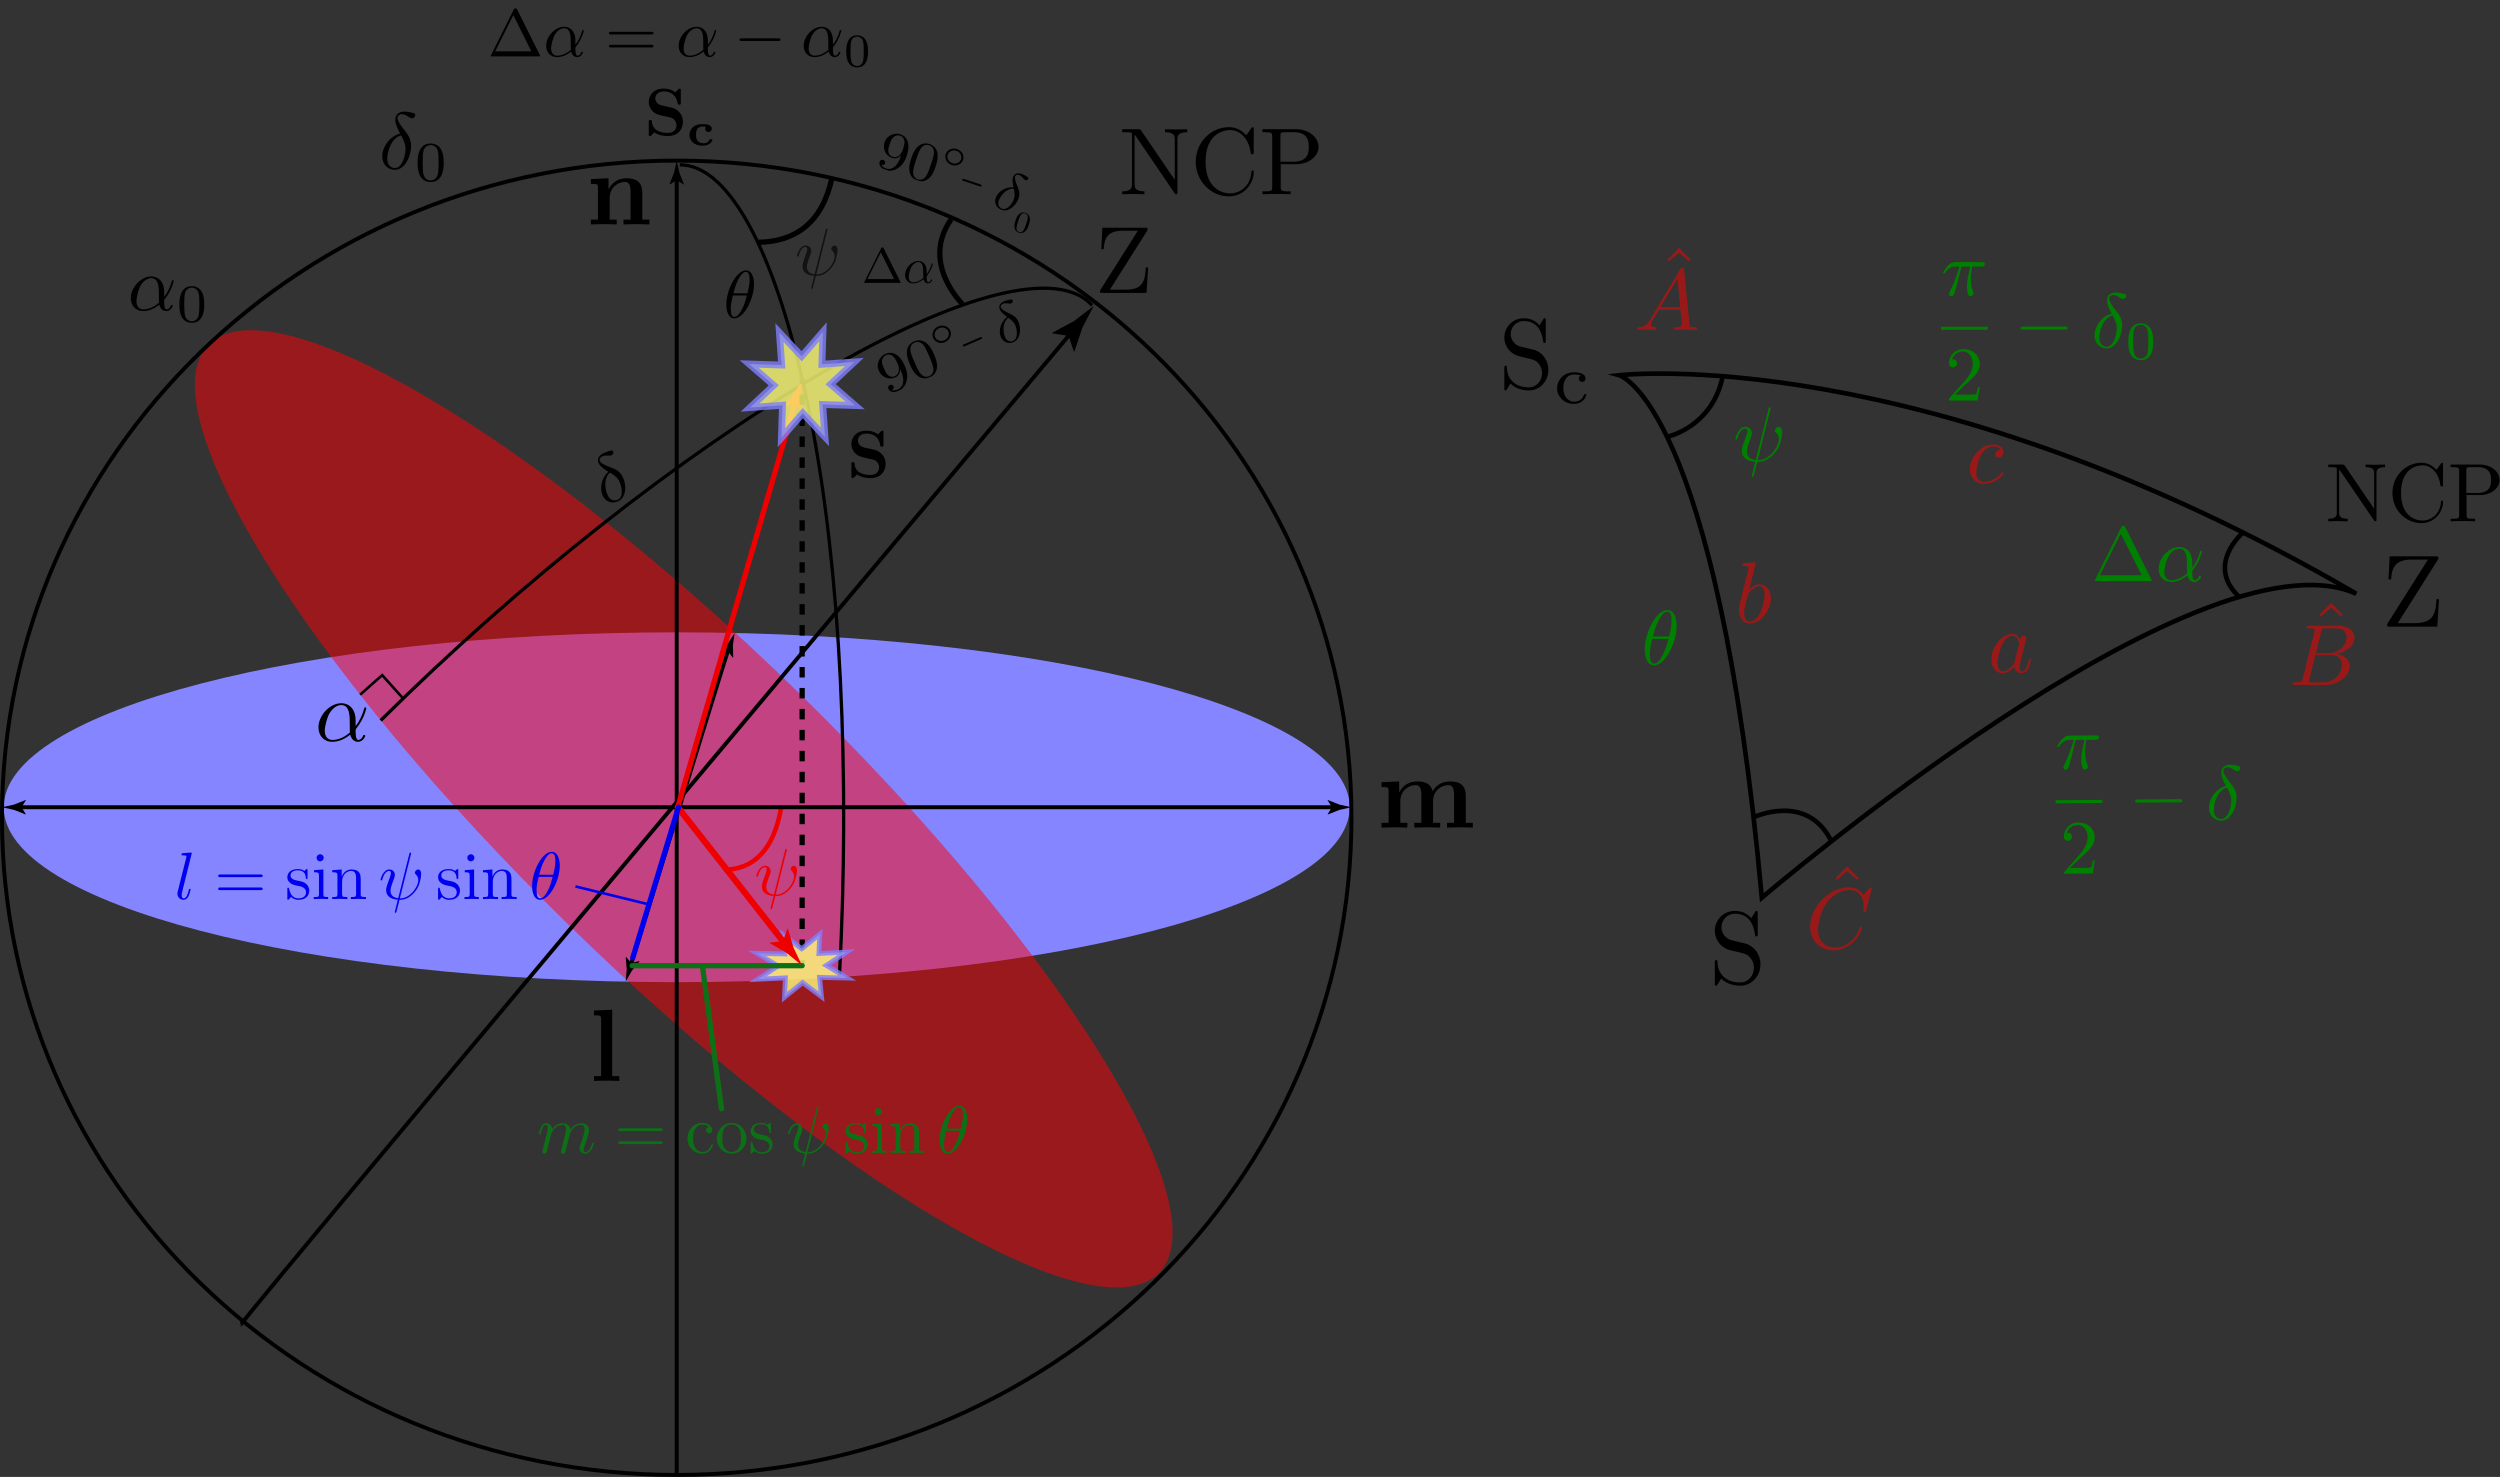 <?xml version="1.0" encoding="utf-8"?>
<!-- Generator: Adobe Illustrator 16.0.0, SVG Export Plug-In . SVG Version: 6.00 Build 0)  -->
<!DOCTYPE svg PUBLIC "-//W3C//DTD SVG 1.1//EN" "http://www.w3.org/Graphics/SVG/1.1/DTD/svg11.dtd">
<svg version="1.1" id="Calque_1" xmlns="http://www.w3.org/2000/svg" xmlns:xlink="http://www.w3.org/1999/xlink" x="0px" y="0px"
	 width="739.286px" height="436.744px" viewBox="0 0 739.286 436.744" enable-background="new 0 0 739.286 436.744"
	 xml:space="preserve">
<rect x="0" y="0" width="739.286" height="436.744" fill="#333333" stroke="none"/>
<g>
	<path fill-rule="evenodd" clip-rule="evenodd" fill="none" stroke="#000000" stroke-width="1.372" stroke-miterlimit="10" d="
		M521.003,265.47c-13.382-146.241-42.154-154.508-42.154-154.508s89.213-10.346,217.943,64.611
		C650.255,154.888,521.003,265.47,521.003,265.47z"/>
	<g opacity="0.5">
		<defs>
			<rect id="SVGID_1_" x="483.693" y="72.973" opacity="0.5" width="18.574" height="25.003"/>
		</defs>
		<clipPath id="SVGID_2_">
			<use xlink:href="#SVGID_1_"  overflow="visible"/>
		</clipPath>
		<polyline clip-path="url(#SVGID_2_)" fill="#FF0000" points="496.532,73.305 493.09,76.804 493.564,77.26 496.532,74.655 
			499.48,77.26 499.956,76.804 496.532,73.305 		"/>
		<path clip-path="url(#SVGID_2_)" fill="#FF0000" d="M491.016,90.823l5.041-8.464l0.817,8.464H491.016 M487.934,94.59
			c-1.024,1.731-2.037,2.093-3.155,2.169c-0.305,0.019-0.553,0.019-0.553,0.514c0,0.152,0.134,0.266,0.342,0.266
			c0.686,0,1.484-0.076,2.207-0.076c0.835,0,1.748,0.076,2.569,0.076c0.151,0,0.473,0,0.473-0.475c0-0.286-0.229-0.304-0.399-0.304
			c-0.589-0.057-1.216-0.267-1.216-0.914c0-0.304,0.171-0.589,0.363-0.932l1.959-3.291h6.428c0.058,0.533,0.418,4.033,0.418,4.28
			c0,0.78-1.333,0.856-1.844,0.856c-0.363,0-0.61,0-0.61,0.514c0,0.266,0.305,0.266,0.345,0.266c1.062,0,2.167-0.076,3.212-0.076
			c0.647,0,2.265,0.076,2.892,0.076c0.154,0,0.479,0,0.479-0.514c0-0.265-0.269-0.265-0.593-0.265c-1.598,0-1.598-0.19-1.675-0.933
			l-1.558-16.034c-0.058-0.515-0.058-0.61-0.496-0.61c-0.398,0-0.512,0.171-0.666,0.438L487.934,94.59z"/>
	</g>
	<g opacity="0.5">
		<defs>
			<rect id="SVGID_3_" x="677.504" y="177.986" opacity="0.5" width="19.288" height="25.002"/>
		</defs>
		<clipPath id="SVGID_4_">
			<use xlink:href="#SVGID_3_"  overflow="visible"/>
		</clipPath>
		<polyline clip-path="url(#SVGID_4_)" fill="#FF0000" points="689.355,178.318 685.913,181.818 686.369,182.273 689.355,179.668 
			692.304,182.273 692.76,181.818 689.355,178.318 		"/>
		<path clip-path="url(#SVGID_4_)" fill="#FF0000" d="M683.687,201.772c-0.358,0-0.419,0-0.571-0.04
			c-0.248-0.018-0.323-0.037-0.323-0.246c0-0.077,0-0.133,0.114-0.591l1.787-7.17h4.853c2.454,0,2.95,1.901,2.95,3.006
			c0,2.549-2.286,5.041-5.329,5.041H683.687 M684.847,193.174l1.579-6.373c0.228-0.895,0.284-0.97,1.388-0.97h3.31
			c2.267,0,2.796,1.521,2.796,2.643c0,2.265-2.204,4.7-5.324,4.7H684.847z M680.966,200.553c-0.245,1.008-0.303,1.219-2.341,1.219
			c-0.435,0-0.683,0-0.683,0.513c0,0.265,0.228,0.265,0.683,0.265h9.171c4.051,0,7.076-3.023,7.076-5.534
			c0-1.845-1.482-3.33-3.975-3.615c2.663-0.496,5.363-2.378,5.363-4.832c0-1.883-1.692-3.537-4.775-3.537h-8.618
			c-0.493,0-0.739,0-0.739,0.515c0,0.284,0.228,0.284,0.703,0.284c0.058,0,0.551,0,0.988,0.058c0.456,0.037,0.687,0.075,0.687,0.398
			c0,0.115-0.022,0.191-0.096,0.496L680.966,200.553z"/>
	</g>
	<g opacity="0.5">
		<defs>
			<rect id="SVGID_5_" x="534.793" y="255.891" opacity="0.5" width="19.292" height="25.434"/>
		</defs>
		<clipPath id="SVGID_6_">
			<use xlink:href="#SVGID_5_"  overflow="visible"/>
		</clipPath>
		<polyline clip-path="url(#SVGID_6_)" fill="#FF0000" points="546.21,256.235 542.766,259.715 543.24,260.19 546.21,257.566 
			549.156,260.19 549.612,259.715 546.21,256.235 		"/>
		<path clip-path="url(#SVGID_6_)" fill="#FF0000" d="M553.515,262.646c0-0.096-0.06-0.266-0.288-0.266
			c-0.077,0-0.094,0.018-0.379,0.303l-1.809,1.979c-0.228-0.363-1.406-2.281-4.261-2.281c-5.708,0-11.49,5.667-11.49,11.621
			c0,4.242,3.025,7.038,6.965,7.038c2.225,0,4.184-1.026,5.534-2.205c2.378-2.11,2.817-4.452,2.817-4.529
			c0-0.246-0.248-0.246-0.306-0.246c-0.153,0-0.284,0.038-0.324,0.246c-0.248,0.744-0.838,2.569-2.606,4.053
			c-1.769,1.446-3.387,1.882-4.717,1.882c-2.301,0-5.021-1.333-5.021-5.346c0-1.463,0.532-5.611,3.102-8.616
			c1.558-1.825,3.974-3.099,6.257-3.099c2.623,0,4.127,1.978,4.127,4.944c0,1.028-0.077,1.047-0.077,1.313
			c0,0.246,0.285,0.246,0.399,0.246c0.324,0,0.324-0.037,0.459-0.512L553.515,262.646"/>
	</g>
	<g opacity="0.5">
		<defs>
			<rect id="SVGID_7_" x="588.607" y="187.089" opacity="0.5" width="12.146" height="12.144"/>
		</defs>
		<clipPath id="SVGID_8_">
			<use xlink:href="#SVGID_7_"  overflow="visible"/>
		</clipPath>
		<path clip-path="url(#SVGID_8_)" fill="#FF0000" d="M595.724,195.753c-0.135,0.457-0.135,0.514-0.513,0.951
			c-1.124,1.408-2.189,1.826-2.893,1.826c-1.294,0-1.654-1.426-1.654-2.415c0-1.294,0.834-4.432,1.427-5.631
			c0.778-1.502,1.938-2.454,2.967-2.454c1.674,0,2.036,2.112,2.036,2.265c0,0.153-0.058,0.304-0.078,0.437L595.724,195.753
			 M597.398,189.115c-0.459-0.951-1.22-1.656-2.358-1.656c-3.008,0-6.184,3.785-6.184,7.516c0,2.415,1.406,4.107,3.405,4.107
			c0.514,0,1.786-0.095,3.327-1.921c0.211,1.086,1.103,1.921,2.339,1.921c0.897,0,1.486-0.589,1.902-1.405
			c0.438-0.916,0.763-2.492,0.763-2.532c0-0.267-0.23-0.267-0.304-0.267c-0.248,0-0.288,0.097-0.362,0.458
			c-0.438,1.673-0.894,3.194-1.942,3.194c-0.701,0-0.777-0.666-0.777-1.178c0-0.57,0.058-0.78,0.342-1.904
			c0.284-1.083,0.322-1.331,0.569-2.32l0.915-3.576c0.19-0.723,0.19-0.78,0.19-0.874c0-0.438-0.325-0.704-0.761-0.704
			C597.854,187.974,597.472,188.544,597.398,189.115z"/>
	</g>
	<g opacity="0.5">
		<defs>
			<rect id="SVGID_9_" x="513.963" y="166.112" opacity="0.5" width="10.002" height="18.574"/>
		</defs>
		<clipPath id="SVGID_10_">
			<use xlink:href="#SVGID_9_"  overflow="visible"/>
		</clipPath>
		<path clip-path="url(#SVGID_10_)" fill="#FF0000" d="M516.76,176.297c0.15-0.57,0.15-0.627,0.379-0.913
			c1.256-1.655,2.418-2.053,3.081-2.053c0.915,0,1.618,0.779,1.618,2.415c0,1.521-0.857,4.47-1.313,5.441
			c-0.837,1.731-2.036,2.645-3.024,2.645c-0.874,0-1.731-0.687-1.731-2.589c0-0.494,0-0.97,0.422-2.587L516.76,176.297
			 M519.175,166.596c0-0.037,0-0.287-0.342-0.287c-0.592,0-2.455,0.21-3.139,0.25c-0.19,0.037-0.476,0.056-0.476,0.513
			c0,0.322,0.228,0.322,0.609,0.322c1.233,0,1.294,0.172,1.294,0.418c0,0.191-0.228,1.066-0.362,1.599l-2.11,8.369
			c-0.305,1.275-0.401,1.694-0.401,2.586c0,2.435,1.35,4.035,3.252,4.035c3.024,0,6.184-3.824,6.184-7.516
			c0-2.338-1.37-4.108-3.406-4.108c-1.195,0-2.244,0.742-3.005,1.542L519.175,166.596z"/>
	</g>
	<g opacity="0.5">
		<defs>
			<rect id="SVGID_11_" x="582.463" y="131.066" opacity="0.5" width="10.714" height="12.144"/>
		</defs>
		<clipPath id="SVGID_12_">
			<use xlink:href="#SVGID_11_"  overflow="visible"/>
		</clipPath>
		<path clip-path="url(#SVGID_12_)" fill="#FF0000" d="M591.632,133.034c-0.419,0-0.78,0-1.143,0.362
			c-0.398,0.38-0.456,0.818-0.456,0.989c0,0.628,0.456,0.913,0.95,0.913c0.742,0,1.428-0.627,1.428-1.655
			c0-1.255-1.198-2.207-3.025-2.207c-3.462,0-6.866,3.672-6.866,7.287c0,2.319,1.484,4.335,4.147,4.335
			c3.669,0,5.818-2.718,5.818-3.022c0-0.153-0.15-0.324-0.303-0.324c-0.135,0-0.171,0.038-0.324,0.247
			c-2.036,2.549-4.832,2.549-5.137,2.549c-1.615,0-2.303-1.256-2.303-2.796c0-1.066,0.517-3.558,1.373-5.136
			c0.796-1.465,2.205-2.569,3.632-2.569C590.278,132.007,591.271,132.35,591.632,133.034"/>
	</g>
	<path fill="none" stroke="#000000" stroke-width="1.372" stroke-miterlimit="10" d="M492.98,129.184c0,0,13.135-2.768,16.34-17.434
		"/>
	<path fill="none" stroke="#000000" stroke-width="1.372" stroke-miterlimit="10" d="M518.556,241.676
		c0,0,15.882-7.487,23.006,7.125"/>
	<path fill="none" stroke="#000000" stroke-width="1.372" stroke-miterlimit="10" d="M663.299,157.48c0,0-11.285,9.534-1.119,19.043
		"/>
	<g>
		<defs>
			<rect id="SVGID_13_" x="506.761" y="268.608" width="14.401" height="22.884"/>
		</defs>
		<clipPath id="SVGID_14_">
			<use xlink:href="#SVGID_13_"  overflow="visible"/>
		</clipPath>
		<path clip-path="url(#SVGID_14_)" d="M516.036,279.002l-3.903-0.948c-1.896-0.451-3.067-2.098-3.067-3.858
			c0-2.123,1.645-3.995,4.017-3.995c5.078,0,5.755,5.01,5.936,6.364c0.021,0.182,0.021,0.361,0.362,0.361
			c0.405,0,0.405-0.137,0.405-0.722v-6.117c0-0.519,0-0.722-0.338-0.722c-0.229,0-0.249,0.022-0.477,0.384l-1.058,1.739
			c-0.905-0.882-2.168-2.123-4.878-2.123c-3.363,0-5.937,2.663-5.937,5.891c0,2.527,1.629,4.763,3.997,5.573
			c0.339,0.114,1.896,0.499,4.017,0.995c0.834,0.224,1.738,0.428,2.595,1.558c0.634,0.789,0.948,1.804,0.948,2.797
			c0,2.167-1.533,4.356-4.082,4.356c-0.883,0-3.206-0.136-4.811-1.646c-1.76-1.628-1.85-3.591-1.894-4.673
			c-0.023-0.316-0.274-0.316-0.361-0.316c-0.409,0-0.409,0.226-0.409,0.769v6.093c0,0.519,0,0.72,0.343,0.72
			c0.224,0,0.247-0.067,0.472-0.382c0-0.048,0.09-0.136,1.082-1.738c0.948,1.038,2.891,2.12,5.597,2.12
			c3.568,0,6.004-2.978,6.004-6.318C520.596,282.118,518.589,279.612,516.036,279.002"/>
	</g>
	<g>
		<defs>
			<rect id="SVGID_15_" x="512.711" y="120.05" width="14.622" height="20.977"/>
		</defs>
		<clipPath id="SVGID_16_">
			<use xlink:href="#SVGID_15_"  overflow="visible"/>
		</clipPath>
		<path clip-path="url(#SVGID_16_)" fill="#008000" d="M523.528,121.072c0.015-0.085,0.067-0.221,0.067-0.339
			c0-0.235-0.171-0.255-0.271-0.255c-0.238,0-0.253,0.05-0.356,0.458l-3.775,15.099c-1.742-0.22-2.607-1.05-2.607-2.555
			c0-0.457,0-1.068,1.237-4.248c0.085-0.29,0.235-0.662,0.235-1.119c0-1.033-0.726-1.879-1.861-1.879
			c-2.165,0-3.011,3.303-3.011,3.521c0,0.22,0.22,0.22,0.271,0.22c0.233,0,0.252-0.05,0.37-0.406
			c0.611-2.167,1.525-2.826,2.304-2.826c0.185,0,0.574,0,0.574,0.726c0,0.592-0.234,1.169-0.521,1.965
			c-1.106,2.877-1.106,3.469-1.106,3.858c0,2.167,1.779,3.098,3.964,3.233c-0.171,0.829-0.171,0.865-0.49,2.081
			c-0.067,0.256-0.522,2.101-0.522,2.168c0,0.017,0,0.236,0.271,0.236c0.051,0,0.15,0,0.199-0.102
			c0.071-0.049,0.203-0.608,0.271-0.929l0.883-3.403c0.828,0,2.843,0,4.995-2.437c0.929-1.05,1.42-2.066,1.656-2.742
			c0.219-0.576,0.71-2.558,0.71-3.571c0-1.271-0.609-1.593-0.998-1.593c-0.575,0-1.149,0.592-1.149,1.102
			c0,0.288,0.151,0.422,0.354,0.609c0.253,0.254,0.812,0.845,0.812,1.946c0,1.455-1.185,3.335-1.979,4.146
			c-2.018,2.033-3.47,2.033-4.303,2.033L523.528,121.072"/>
	</g>
	<g>
		<defs>
			<rect id="SVGID_17_" x="619.084" y="155.184" width="32.418" height="17.162"/>
		</defs>
		<clipPath id="SVGID_18_">
			<use xlink:href="#SVGID_17_"  overflow="visible"/>
		</clipPath>
		<path clip-path="url(#SVGID_18_)" fill="#008000" d="M627.158,157.772l6.127,12.322H620.98L627.158,157.772 M628.479,155.896
			c-0.169-0.291-0.204-0.407-0.592-0.407c-0.39,0-0.439,0.116-0.594,0.407l-7.719,15.485c-0.116,0.204-0.116,0.252-0.116,0.273
			c0,0.187,0.135,0.187,0.506,0.187h15.846c0.352,0,0.49,0,0.49-0.187c0-0.021,0-0.069-0.103-0.273L628.479,155.896z"/>
		<path clip-path="url(#SVGID_18_)" fill="#008000" d="M646.757,169.57c-2.013,1.762-3.772,2.015-4.688,2.015
			c-1.369,0-2.05-1.033-2.05-2.488c0-1.119,0.597-3.589,1.323-4.739c1.064-1.677,2.302-2.116,3.099-2.116
			c2.267,0,2.267,2.997,2.267,4.774C646.708,167.861,646.708,169.198,646.757,169.57 M648.282,166.455
			c0-3.587-2.134-4.705-3.809-4.705c-3.131,0-6.143,3.266-6.143,6.483c0,2.116,1.368,3.859,3.688,3.859
			c1.437,0,3.083-0.526,4.827-1.931c0.301,1.219,1.045,1.931,2.076,1.931c1.204,0,1.913-1.254,1.913-1.625
			c0-0.153-0.132-0.219-0.27-0.219c-0.172,0-0.236,0.066-0.305,0.219c-0.405,1.117-1.236,1.117-1.27,1.117
			c-0.71,0-0.71-1.778-0.71-2.318c0-0.491,0-0.525,0.22-0.814c2.151-2.692,2.641-5.33,2.641-5.366c0-0.033-0.036-0.218-0.286-0.218
			c-0.221,0-0.221,0.067-0.342,0.474c-0.405,1.438-1.166,3.181-2.232,4.519V166.455z"/>
	</g>
	<g>
		<defs>
			<rect id="SVGID_19_" x="486.371" y="179.836" width="9.537" height="17.161"/>
		</defs>
		<clipPath id="SVGID_20_">
			<use xlink:href="#SVGID_19_"  overflow="visible"/>
		</clipPath>
		<path clip-path="url(#SVGID_20_)" fill="#008000" d="M493.371,188.942c-0.252,1.051-0.742,2.98-1.605,4.621
			c-0.799,1.557-1.66,2.674-2.643,2.674c-0.763,0-1.236-0.66-1.236-2.777c0-0.962,0.136-2.285,0.729-4.518H493.371 M488.802,188.196
			c0.391-1.456,0.846-3.282,1.764-4.907c0.604-1.117,1.452-2.387,2.484-2.387c1.118,0,1.252,1.457,1.252,2.76
			c0,1.117-0.185,2.285-0.729,4.535H488.802z M495.807,185.083c0-1.507-0.403-4.688-2.738-4.688c-3.165,0-6.688,6.432-6.688,11.661
			c0,2.152,0.66,4.691,2.742,4.691C492.339,196.746,495.807,190.193,495.807,185.083z"/>
	</g>
	<g>
		<defs>
			
				<rect id="SVGID_21_" x="607.643" y="217.139" transform="matrix(-1 0.007 -0.007 -1 1272.331 470.89)" width="55.303" height="41.319"/>
		</defs>
		<clipPath id="SVGID_22_">
			<use xlink:href="#SVGID_21_"  overflow="visible"/>
		</clipPath>
		<path clip-path="url(#SVGID_22_)" fill="#008000" d="M613.798,218.822l2.589-0.02c-0.734,3.39-0.932,4.374-0.92,5.897
			c0.002,0.34,0.007,0.967,0.199,1.743c0.242,0.997,0.48,1.129,0.839,1.127c0.453-0.004,0.928-0.412,0.925-0.869
			c-0.003-0.137-0.003-0.186-0.142-0.507c-0.673-1.636-0.682-3.126-0.688-3.752c-0.01-1.219,0.138-2.455,0.383-3.643l2.605-0.02
			c0.288-0.001,1.116-0.009,1.108-0.786c-0.002-0.54-0.491-0.537-0.917-0.533l-7.649,0.056c-0.509,0.005-1.368,0.01-2.361,1.083
			c-0.806,0.902-1.391,1.958-1.388,2.076c0,0.017,0.001,0.22,0.287,0.217c0.169,0,0.218-0.086,0.355-0.271
			c1.102-1.771,2.44-1.781,2.879-1.785l1.303-0.009c-0.706,2.765-1.923,5.551-2.854,7.622c-0.186,0.357-0.186,0.391-0.183,0.559
			c0.002,0.424,0.379,0.607,0.67,0.604c0.689-0.005,0.853-0.648,1.118-1.498c0.312-1.051,0.312-1.085,0.611-2.237L613.798,218.822"
			/>
		
			<line clip-path="url(#SVGID_22_)" fill="none" stroke="#008000" stroke-width="0.911" stroke-miterlimit="10" x1="607.872" y1="237.097" x2="621.686" y2="236.994"/>
		<path clip-path="url(#SVGID_22_)" fill="#008000" d="M612.15,256.683l2.401-2.37c3.533-3.175,4.893-4.42,4.876-6.705
			c-0.019-2.607-2.082-4.42-4.874-4.4c-2.569,0.019-4.251,2.148-4.236,4.178c0.01,1.27,1.146,1.262,1.215,1.262
			c0.39-0.003,1.181-0.281,1.173-1.211c-0.002-0.592-0.413-1.199-1.208-1.194c-0.188,0.002-0.238,0.002-0.306,0.04
			c0.513-1.496,1.742-2.351,3.083-2.361c2.064-0.015,3.06,1.841,3.073,3.702c0.013,1.826-1.109,3.646-2.348,5.061l-4.35,4.924
			c-0.256,0.257-0.256,0.29-0.25,0.849l8.464-0.063l0.612-3.983l-0.575,0.005c-0.097,0.693-0.258,1.693-0.474,2.036
			c-0.169,0.186-1.677,0.198-2.182,0.201L612.15,256.683"/>
		<path clip-path="url(#SVGID_22_)" fill="#008000" d="M644.558,237.249c0.388-0.003,0.794-0.006,0.79-0.463
			c-0.004-0.458-0.409-0.455-0.798-0.452l-12.356,0.091c-0.392,0.003-0.796,0.006-0.792,0.463c0.003,0.458,0.407,0.455,0.798,0.452
			L644.558,237.249"/>
		<path clip-path="url(#SVGID_22_)" fill="#008000" d="M658.537,232.911c0.568,1.048,1.271,2.277,1.281,3.918
			c0.013,1.507-0.821,5.337-2.954,5.354c-1.253,0.009-2.191-0.947-2.203-2.691C654.649,238.07,655.465,233.763,658.537,232.911
			 M658.246,232.426c-2.836,0.697-5.034,3.689-5.013,6.451c0.016,2.182,1.485,3.814,3.635,3.798c2.674-0.02,4.542-3.605,4.518-6.771
			c-0.015-2.064-0.937-3.209-1.725-4.219c-0.819-1.026-2.186-2.726-2.192-3.742c-0.004-0.49,0.453-1.053,1.244-1.059
			c0.693-0.004,1.154,0.296,1.63,0.615c0.461,0.267,0.918,0.552,1.257,0.549c0.577-0.003,0.91-0.549,0.907-0.92
			c-0.004-0.491-0.376-0.556-1.19-0.736c-1.185-0.245-1.507-0.241-1.878-0.239c-1.78,0.014-2.587,0.999-2.575,2.372
			C656.872,229.761,657.54,231.025,658.246,232.426z"/>
	</g>
	<g>
		<defs>
			<rect id="SVGID_23_" x="573.86" y="77.317" width="62.929" height="41.319"/>
		</defs>
		<clipPath id="SVGID_24_">
			<use xlink:href="#SVGID_23_"  overflow="visible"/>
		</clipPath>
		<path clip-path="url(#SVGID_24_)" fill="#008000" d="M580.039,78.841h2.571c-0.747,3.385-0.946,4.367-0.946,5.891
			c0,0.337,0,0.964,0.17,1.742c0.235,0.999,0.49,1.136,0.827,1.136c0.455,0,0.931-0.407,0.931-0.864c0-0.135,0-0.187-0.134-0.506
			c-0.661-1.643-0.661-3.134-0.661-3.76c0-1.218,0.171-2.453,0.405-3.639h2.607c0.304,0,1.113,0,1.113-0.778
			c0-0.542-0.47-0.542-0.91-0.542h-7.649c-0.492,0-1.356,0-2.368,1.065c-0.797,0.898-1.393,1.947-1.393,2.068
			c0,0.014,0,0.217,0.271,0.217c0.188,0,0.238-0.083,0.373-0.271c1.118-1.76,2.439-1.76,2.893-1.76h1.304
			c-0.729,2.759-1.962,5.535-2.928,7.602c-0.183,0.353-0.183,0.388-0.183,0.556c0,0.424,0.372,0.611,0.674,0.611
			c0.68,0,0.864-0.644,1.133-1.49c0.324-1.051,0.324-1.084,0.61-2.234L580.039,78.841"/>
		
			<line clip-path="url(#SVGID_24_)" fill="none" stroke="#008000" stroke-width="0.911" stroke-miterlimit="10" x1="573.977" y1="97.072" x2="587.79" y2="97.072"/>
		<path clip-path="url(#SVGID_24_)" fill="#008000" d="M578.09,116.69l2.422-2.354c3.573-3.149,4.926-4.384,4.926-6.669
			c0-2.607-2.05-4.438-4.842-4.438c-2.573,0-4.263,2.118-4.263,4.148c0,1.271,1.148,1.271,1.216,1.271
			c0.389,0,1.186-0.271,1.186-1.202c0-0.593-0.406-1.202-1.218-1.202c-0.17,0-0.222,0-0.289,0.034
			c0.526-1.49,1.762-2.336,3.081-2.336c2.081,0,3.062,1.861,3.062,3.724c0,1.827-1.149,3.639-2.404,5.044l-4.381,4.891
			c-0.252,0.254-0.252,0.288-0.252,0.846h8.478l0.627-3.977h-0.559c-0.117,0.694-0.271,1.691-0.51,2.031
			c-0.151,0.187-1.656,0.187-2.164,0.187H578.09"/>
		<path clip-path="url(#SVGID_24_)" fill="#008000" d="M610.642,97.496c0.388,0,0.793,0,0.793-0.459
			c0-0.456-0.405-0.456-0.793-0.456h-12.34c-0.39,0-0.812,0-0.812,0.456c0,0.459,0.423,0.459,0.812,0.459H610.642"/>
		<path clip-path="url(#SVGID_24_)" fill="#008000" d="M624.726,93.262c0.57,1.05,1.25,2.287,1.25,3.927
			c0,1.507-0.864,5.333-2.996,5.333c-1.252,0-2.184-0.965-2.184-2.708C620.796,98.391,621.642,94.092,624.726,93.262 M624.45,92.771
			c-2.858,0.678-5.074,3.656-5.074,6.416c0,2.184,1.474,3.826,3.604,3.826c2.672,0,4.572-3.572,4.572-6.737
			c0-2.064-0.918-3.217-1.694-4.232c-0.813-1.032-2.168-2.741-2.168-3.756c0-0.492,0.458-1.05,1.255-1.05
			c0.693,0,1.149,0.305,1.625,0.625c0.455,0.272,0.912,0.56,1.25,0.56c0.574,0,0.916-0.542,0.916-0.914
			c0-0.491-0.357-0.559-1.184-0.744c-1.188-0.255-1.51-0.255-1.863-0.255c-1.795,0-2.606,0.982-2.606,2.353
			C623.082,90.097,623.742,91.366,624.45,92.771z"/>
		<path clip-path="url(#SVGID_24_)" fill="#008000" d="M633.051,106.042c-0.727,0-1.713-0.424-2.015-1.728
			c-0.234-0.947-0.234-2.25-0.234-3.435c0-1.151,0-2.369,0.234-3.251c0.34-1.252,1.353-1.59,2.015-1.59
			c0.863,0,1.691,0.524,1.981,1.457c0.251,0.862,0.269,2.014,0.269,3.384c0,1.185,0,2.369-0.201,3.368
			C634.775,105.703,633.692,106.042,633.051,106.042 M636.738,101.098c0-1.758-0.203-3.011-0.929-4.129
			c-0.493-0.729-1.49-1.371-2.759-1.371c-3.691,0-3.691,4.35-3.691,5.5c0,1.135,0,5.4,3.691,5.4
			C636.738,106.498,636.738,102.233,636.738,101.098z"/>
	</g>
	<g>
		<defs>
			<rect id="SVGID_25_" x="705.57" y="164.458" width="16.106" height="21.189"/>
		</defs>
		<clipPath id="SVGID_26_">
			<use xlink:href="#SVGID_25_"  overflow="visible"/>
		</clipPath>
		<path clip-path="url(#SVGID_26_)" d="M720.872,165.584c0.205-0.339,0.205-0.361,0.205-0.587c0-0.473-0.182-0.473-0.791-0.473
			h-13.633l-0.335,6.839h0.763c0.205-3.431,1.129-5.891,6.121-5.891h4.783l-11.849,18.71c-0.228,0.338-0.228,0.36-0.228,0.608
			c0,0.52,0.161,0.52,0.814,0.52h14.014l0.521-8.125h-0.747c-0.248,4.219-0.834,7.087-6.452,7.087h-5.011L720.872,165.584"/>
	</g>
	<g>
		<defs>
			<rect id="SVGID_27_" x="687.964" y="136.238" width="51.322" height="18.476"/>
		</defs>
		<clipPath id="SVGID_28_">
			<use xlink:href="#SVGID_27_"  overflow="visible"/>
		</clipPath>
		<path clip-path="url(#SVGID_28_)" d="M693.392,137.707c-0.219-0.292-0.255-0.329-0.707-0.329h-4.174v0.766h0.711
			c0.364,0,0.853,0.018,1.218,0.055c0.566,0.072,0.587,0.09,0.587,0.564v12.828c0,0.656,0,1.821-2.516,1.821v0.747
			c0.854-0.018,2.056-0.073,2.86-0.073c0.82,0,2.021,0.055,2.877,0.073v-0.747c-2.531,0-2.531-1.165-2.531-1.821v-12.792
			c0.127,0.127,0.144,0.146,0.254,0.31l10.022,14.741c0.219,0.292,0.237,0.309,0.419,0.309c0.345,0,0.345-0.164,0.345-0.637v-13.557
			c0-0.674,0-1.822,2.536-1.822v-0.766c-0.878,0.036-2.08,0.073-2.881,0.073c-0.821,0-2.023-0.037-2.877-0.073v0.766
			c2.531,0,2.531,1.148,2.531,1.822v10.495L693.392,137.707"/>
		<path clip-path="url(#SVGID_28_)" d="M707.477,145.759c0,5.084,3.973,8.947,8.546,8.947c4.009,0,6.414-3.408,6.414-6.268
			c0-0.238,0-0.42-0.309-0.42c-0.274,0-0.274,0.146-0.311,0.401c-0.181,3.517-2.824,5.521-5.5,5.521
			c-1.498,0-6.306-0.838-6.306-8.163c0-7.344,4.791-8.182,6.284-8.182c2.681,0,4.864,2.241,5.357,5.831
			c0.053,0.346,0.053,0.418,0.401,0.418c0.382,0,0.382-0.073,0.382-0.583v-5.831c0-0.42,0-0.584-0.271-0.584
			c-0.095,0-0.201,0-0.386,0.292l-1.239,1.805c-0.912-0.875-2.147-2.096-4.519-2.096C711.429,136.85,707.477,140.75,707.477,145.759
			"/>
		<path clip-path="url(#SVGID_28_)" d="M729.323,145.759v-6.632c0-0.819,0.058-0.983,1.202-0.983h2.188
			c3.915,0,3.915,2.605,3.915,3.809c0,1.147,0,3.807-3.915,3.807H729.323 M729.397,146.397h4.157c2.947,0,5.61-1.986,5.61-4.445
			c0-2.406-2.441-4.574-5.815-4.574h-8.672v0.766h0.583c1.896,0,1.949,0.272,1.949,1.148v12.956c0,0.891-0.054,1.165-1.949,1.165
			h-0.583v0.747c0.857-0.073,2.679-0.073,3.608-0.073c0.947,0,2.787,0,3.644,0.073v-0.747h-0.583c-1.893,0-1.949-0.274-1.949-1.165
			V146.397z"/>
	</g>
	<g>
		<defs>
			<rect id="SVGID_29_" x="444.527" y="93.875" width="25.357" height="26.175"/>
		</defs>
		<clipPath id="SVGID_30_">
			<use xlink:href="#SVGID_29_"  overflow="visible"/>
		</clipPath>
		<path clip-path="url(#SVGID_30_)" d="M453.479,103.41l-3.768-0.893c-1.83-0.457-2.962-2.047-2.962-3.747
			c0-2.047,1.59-3.833,3.877-3.833c4.901,0,5.554,4.813,5.728,6.121c0.022,0.196,0.022,0.371,0.349,0.371
			c0.392,0,0.392-0.153,0.392-0.719v-5.902c0-0.5,0-0.697-0.327-0.697c-0.217,0-0.24,0.022-0.457,0.371l-1.024,1.677
			c-0.871-0.849-2.091-2.047-4.705-2.047c-3.246,0-5.729,2.571-5.729,5.685c0,2.44,1.568,4.596,3.855,5.38
			c0.327,0.13,1.83,0.479,3.877,0.98c0.806,0.196,1.677,0.414,2.504,1.502c0.61,0.762,0.915,1.721,0.915,2.701
			c0,2.069-1.481,4.182-3.942,4.182c-0.85,0-3.093-0.13-4.639-1.568c-1.699-1.589-1.786-3.463-1.83-4.53
			c-0.022-0.305-0.262-0.305-0.349-0.305c-0.392,0-0.392,0.218-0.392,0.74v5.881c0,0.501,0,0.697,0.327,0.697
			c0.218,0,0.24-0.043,0.458-0.37c0-0.044,0.087-0.131,1.045-1.677c0.915,1.002,2.789,2.047,5.402,2.047
			c3.441,0,5.793-2.875,5.793-6.098C457.878,106.416,455.94,103.998,453.479,103.41"/>
		<path clip-path="url(#SVGID_30_)" d="M467.462,111.055c-0.371,0.151-0.566,0.479-0.566,0.893c0,0.566,0.393,0.98,0.958,0.98
			c0.566,0,1.002-0.349,1.002-1.024c0-1.808-2.854-1.808-3.441-1.808c-3.071,0-4.966,2.353-4.966,4.705
			c0,2.592,2.179,4.639,4.879,4.639c3.049,0,3.768-2.417,3.768-2.679c0-0.239-0.261-0.239-0.349-0.239
			c-0.261,0-0.283,0.065-0.392,0.348c-0.457,1.286-1.546,1.917-2.788,1.917c-1.416,0-3.268-1.045-3.268-4.008
			c0-2.592,1.285-4.029,3.18-4.029C465.741,110.75,466.743,110.75,467.462,111.055"/>
	</g>
</g>
<path fill="#8585FF" d="M399.131,238.719c0,28.562-89.101,51.72-199.016,51.72c-109.913,0-199.013-23.157-199.013-51.72
	c0-28.568,89.101-51.727,199.013-51.727C310.03,186.993,399.131,210.151,399.131,238.719z"/>
<g>
	<g opacity="0.5">
		<defs>
			<rect id="SVGID_31_" x="57.453" y="97.833" opacity="0.5" width="290.739" height="284.518"/>
		</defs>
		<clipPath id="SVGID_32_">
			<use xlink:href="#SVGID_31_"  overflow="visible"/>
		</clipPath>
		<path clip-path="url(#SVGID_32_)" fill="#FF0005" d="M61.648,101.978c-18.645,19.093,29.159,96.012,106.775,171.793
			c77.614,75.788,155.646,121.744,174.294,102.65c18.645-19.101-29.158-96.012-106.774-171.799
			C158.328,128.833,80.297,82.877,61.648,101.978z"/>
	</g>
	<g>
		<g>
			<path fill="none" stroke="#000000" stroke-width="1.166" d="M317.328,97.723C69.893,391.825,71.136,391.777,71.136,391.777"/>
			<g>
				<path d="M315.994,99.334l1.576,4.658l0.165-0.049l2.319-6.997c1.132-2.166,2.264-4.332,3.396-6.498
					c-1.937,1.491-3.873,2.982-5.81,4.473l-6.488,3.499l-0.037,0.156L315.994,99.334z"/>
			</g>
		</g>
	</g>
	<path fill="none" stroke="#000000" stroke-width="1.555" d="M281.283,64.841c-9.18,12.978,3.346,25.073,3.346,25.073"/>
</g>
<rect x="51.702" y="96.441" fill="none" width="290.739" height="284.519"/>
<path fill="none" stroke="#000000" stroke-width="1.166" d="M399.65,241.823c0,107.332-89.337,194.338-199.538,194.338
	c-110.198,0-199.529-87.006-199.529-194.338c0-107.326,89.331-194.331,199.529-194.331
	C310.313,47.492,399.65,134.497,399.65,241.823z"/>
<g>
	<g>
		<path fill="none" stroke="#000000" stroke-width="1.166" d="M200.113,52.246c0,383.915,0,383.915,0,383.915"/>
		<g>
			<path d="M200.113,53.292l2.101,1.278l0.048-0.072l-1.361-3.425c-0.262-1.193-0.525-2.387-0.788-3.58
				c-0.263,1.193-0.525,2.387-0.788,3.58l-1.361,3.425l0.036,0.072L200.113,53.292z"/>
		</g>
	</g>
</g>
<g>
	<g>
		<path fill="none" stroke="#000000" stroke-width="1.159" d="M186.417,285.778c21.255-68.729,27.015-87.754,29.123-94.191"/>
		<g>
			<path d="M186.721,284.785l-1.621-1.83l-0.066,0.054l0.288,3.652c-0.101,1.21-0.201,2.421-0.301,3.631
				c0.599-1.057,1.198-2.113,1.798-3.169l2.296-2.854l-0.013-0.079L186.721,284.785z"/>
		</g>
		<g>
			<path d="M215.235,192.588l-2.399,0.466l-0.02-0.083l2.451-2.723c0.657-1.022,1.313-2.044,1.97-3.065
				c-0.167,1.203-0.334,2.406-0.502,3.609l0.086,3.662l-0.058,0.055L215.235,192.588z"/>
		</g>
	</g>
</g>
<path fill="#0D7016" stroke="#0D7016" stroke-width="1.555" stroke-linecap="round" d="M207.705,285.565
	c5.653,42.312,5.653,42.312,5.653,42.312"/>
<path fill="none" stroke="#000000" stroke-width="1.555" d="M224.177,71.646c10.761-0.127,18.927-5.522,21.827-18.989"/>
<g>
	<g>
		<defs>
			
				<rect id="SVGID_33_" x="259.023" y="99.43" transform="matrix(-0.917 0.399 -0.399 -0.917 562.382 94.901)" width="24.574" height="13.143"/>
		</defs>
		<clipPath id="SVGID_34_">
			<use xlink:href="#SVGID_33_"  overflow="visible"/>
		</clipPath>
		<path clip-path="url(#SVGID_34_)" d="M264.618,111.235c-0.279,0.122-1.05,0.458-2.001-0.289c-0.546-0.445-0.881-1.211-1.211-1.968
			c-0.365-0.836-0.677-1.557-0.577-2.286c0.122-0.977,0.674-1.45,1.26-1.706c0.777-0.337,1.567-0.056,2.156,0.507
			c0.422,0.415,0.905,1.365,1.215,2.075C266.015,108.854,266.091,110.595,264.618,111.235 M266.191,109.146l0.212,0.493
			c1.573,3.611,0.13,5.082-0.856,5.512c-0.273,0.119-1.196,0.493-1.889,0.167c0.75-0.327,0.683-0.826,0.565-1.091
			c-0.207-0.481-0.708-0.537-1.081-0.373c-0.264,0.114-0.717,0.476-0.458,1.071c0.456,1.043,1.643,1.276,3.082,0.65
			c2.174-0.946,3.307-3.934,1.858-7.257c-1.81-4.16-4.2-4.375-5.706-3.721c-0.92,0.401-1.628,1.038-2.047,2.053
			c-0.386,0.999-0.495,1.81,0.015,2.979c0.835,1.924,2.97,2.795,4.858,1.973C265.784,111.149,266.191,110.208,266.191,109.146z"/>
		<path clip-path="url(#SVGID_34_)" d="M274.788,111.239c-0.662,0.288-1.819,0.34-2.779-1.014c-0.589-0.849-1.208-2.27-1.6-3.175
			c-0.438-0.998-0.881-2.018-1.105-2.913c-0.474-1.975,0.729-2.663,1.151-2.848c0.553-0.239,1.783-0.446,2.775,0.947
			c0.538,0.789,1.051,1.969,1.476,2.943c0.504,1.159,0.957,2.201,1.218,3.274C276.303,110.034,275.55,110.907,274.788,111.239
			 M276.184,104.753c-0.541-1.236-1.151-2.443-2.25-3.327c-1.418-1.141-2.903-0.796-3.617-0.487
			c-1.011,0.442-2.062,1.377-2.131,3.125c-0.076,1.3,0.374,2.538,0.911,3.773c0.504,1.159,1.172,2.518,2.375,3.396
			c1.269,0.938,2.642,0.707,3.464,0.348c0.914-0.397,2.044-1.271,2.15-3.063C277.168,107.215,276.713,105.971,276.184,104.753z"/>
		<path clip-path="url(#SVGID_34_)" d="M279.251,100.637c-1.093,0.477-2.302,0.024-2.721-0.94c-0.434-0.997,0.082-2.163,1.166-2.634
			c1.112-0.485,2.314-0.026,2.727,0.925C280.864,98.997,280.344,100.163,279.251,100.637 M281.003,97.75
			c-0.568-1.307-2.147-1.818-3.538-1.214c-1.409,0.613-2.068,2.14-1.521,3.4c0.571,1.307,2.153,1.833,3.538,1.229
			C280.897,100.549,281.553,99.01,281.003,97.75z"/>
	</g>
	<path d="M290.189,100.246c0.155-0.067,0.322-0.139,0.201-0.414c-0.119-0.272-0.282-0.2-0.438-0.133l-4.986,2.171
		c-0.152,0.065-0.319,0.139-0.204,0.41c0.122,0.275,0.289,0.202,0.44,0.137L290.189,100.246"/>
	<g>
		<defs>
			
				<rect id="SVGID_35_" x="294.227" y="88.823" transform="matrix(-0.917 0.399 -0.399 -0.917 609.349 63.454)" width="7.683" height="12.673"/>
		</defs>
		<clipPath id="SVGID_36_">
			<use xlink:href="#SVGID_35_"  overflow="visible"/>
		</clipPath>
		<path clip-path="url(#SVGID_36_)" d="M298.169,93.983c0.738,0.526,1.615,1.138,2.098,2.249c0.443,1.021,0.914,3.883-0.65,4.564
			c-0.92,0.4-1.904,0.066-2.417-1.113C296.775,98.707,296.141,95.534,298.169,93.983 M297.826,93.737
			c-1.898,1.371-2.663,4.09-1.846,5.97c0.644,1.478,2.202,2.124,3.787,1.433c1.98-0.861,2.317-3.896,1.388-6.029
			c-0.607-1.398-1.618-1.885-2.496-2.333c-0.911-0.422-2.405-1.15-2.703-1.839c-0.146-0.33,0.024-0.853,0.614-1.11
			c0.498-0.217,0.926-0.159,1.388-0.102c0.416,0.037,0.838,0.086,1.09-0.023c0.419-0.183,0.507-0.658,0.398-0.912
			c-0.143-0.331-0.438-0.26-1.093-0.123c-0.947,0.208-1.184,0.312-1.46,0.432c-1.309,0.57-1.634,1.501-1.23,2.43
			C296.025,92.367,296.888,93.014,297.826,93.737z"/>
	</g>
</g>
<g>
	<g>
		<g>
			<defs>
				
					<rect id="SVGID_37_" x="260.231" y="40.496" transform="matrix(-0.949 -0.317 0.317 -0.949 515.725 177.676)" width="24.128" height="12.902"/>
			</defs>
			<clipPath id="SVGID_38_">
				<use xlink:href="#SVGID_37_"  overflow="visible"/>
			</clipPath>
			<path clip-path="url(#SVGID_38_)" d="M263.975,46.372c-0.284-0.093-1.069-0.356-1.268-1.523
				c-0.114-0.684,0.146-1.464,0.404-2.231c0.281-0.851,0.526-1.583,1.079-2.047c0.73-0.637,1.445-0.619,2.042-0.419
				c0.788,0.264,1.179,0.989,1.24,1.786c0.032,0.58-0.234,1.591-0.474,2.313C266.565,45.553,265.47,46.87,263.975,46.372
				 M266.489,45.878l-0.165,0.5c-1.226,3.669-3.244,3.797-4.241,3.463c-0.285-0.096-1.202-0.427-1.494-1.12
				c0.766,0.256,1.045-0.155,1.134-0.424c0.164-0.488-0.166-0.856-0.55-0.983c-0.266-0.089-0.829-0.123-1.032,0.481
				c-0.354,1.059,0.359,2.011,1.818,2.497c2.21,0.737,5.005-0.698,6.131-4.074c1.411-4.229-0.202-5.956-1.725-6.466
				c-0.938-0.312-1.869-0.309-2.845,0.153c-0.938,0.476-1.552,0.997-1.948,2.184c-0.651,1.954,0.337,3.993,2.26,4.634
				C264.882,47.076,265.791,46.656,266.489,45.878z"/>
			<path clip-path="url(#SVGID_38_)" d="M271.393,53.052c-0.672-0.225-1.546-0.945-1.357-2.562c0.123-1.007,0.606-2.451,0.913-3.371
				c0.336-1.012,0.684-2.048,1.109-2.849c0.949-1.755,2.278-1.466,2.709-1.323c0.556,0.186,1.594,0.844,1.405,2.513
				c-0.129,0.926-0.531,2.127-0.86,3.115c-0.394,1.178-0.745,2.235-1.259,3.192C273.291,53.168,272.169,53.311,271.393,53.052
				 M276.676,49.238c0.418-1.255,0.764-2.541,0.541-3.906c-0.285-1.764-1.599-2.489-2.318-2.729
				c-1.034-0.344-2.414-0.352-3.611,0.878c-0.908,0.901-1.392,2.098-1.813,3.354c-0.391,1.175-0.798,2.607-0.5,4.038
				c0.317,1.517,1.461,2.249,2.302,2.53c0.925,0.31,2.328,0.416,3.576-0.826C275.777,51.681,276.263,50.474,276.676,49.238z"/>
			<path clip-path="url(#SVGID_38_)" d="M281.616,48.248c-1.112-0.37-1.696-1.496-1.369-2.474c0.339-1.014,1.481-1.525,2.582-1.158
				c1.129,0.378,1.702,1.502,1.381,2.467C283.869,48.108,282.723,48.618,281.616,48.248 M284.792,47.292
				c0.443-1.33-0.375-2.738-1.785-3.21c-1.435-0.479-2.915,0.203-3.343,1.484c-0.446,1.328,0.37,2.75,1.773,3.219
				C282.876,49.265,284.367,48.571,284.792,47.292z"/>
		</g>
		<path d="M289.858,55.146c0.156,0.052,0.325,0.108,0.416-0.169c0.095-0.277-0.074-0.334-0.23-0.387l-5.064-1.691
			c-0.159-0.051-0.325-0.108-0.419,0.17c-0.091,0.278,0.078,0.333,0.234,0.386L289.858,55.146"/>
		<g>
			<defs>
				
					<rect id="SVGID_39_" x="295.179" y="50.385" transform="matrix(-0.949 -0.317 0.317 -0.949 564.62 204.918)" width="7.543" height="12.445"/>
			</defs>
			<clipPath id="SVGID_40_">
				<use xlink:href="#SVGID_39_"  overflow="visible"/>
			</clipPath>
			<path clip-path="url(#SVGID_40_)" d="M299.796,55.816c0.195,0.865,0.429,1.889,0.052,3.018c-0.343,1.037-1.88,3.437-3.468,2.907
				c-0.938-0.312-1.432-1.203-1.034-2.403C295.675,58.35,297.298,55.616,299.796,55.816 M299.707,55.409
				c-2.285-0.246-4.632,1.237-5.268,3.146c-0.502,1.503,0.212,2.995,1.828,3.533c2.003,0.669,4.248-1.323,4.97-3.49
				c0.472-1.418,0.053-2.44-0.294-3.343c-0.386-0.905-0.999-2.417-0.767-3.117c0.114-0.337,0.581-0.606,1.185-0.407
				c0.503,0.169,0.78,0.492,1.069,0.837c0.285,0.301,0.559,0.614,0.815,0.7c0.431,0.144,0.805-0.146,0.892-0.404
				c0.114-0.338-0.149-0.476-0.717-0.807c-0.831-0.474-1.072-0.553-1.351-0.646c-1.331-0.445-2.178,0.022-2.496,0.968
				C299.289,53.229,299.497,54.269,299.707,55.409z"/>
		</g>
	</g>
	<path d="M301.34,68.605c-0.366-0.121-0.843-0.514-0.738-1.392c0.065-0.547,0.327-1.331,0.493-1.831
		c0.186-0.55,0.371-1.113,0.6-1.548c0.521-0.95,1.239-0.793,1.477-0.716c0.303,0.102,0.867,0.457,0.763,1.365
		c-0.068,0.504-0.283,1.153-0.464,1.691c-0.212,0.639-0.406,1.215-0.686,1.733C302.368,68.667,301.762,68.748,301.34,68.605
		 M304.208,66.533c0.228-0.684,0.412-1.379,0.297-2.12c-0.159-0.959-0.869-1.352-1.265-1.483c-0.556-0.186-1.306-0.192-1.958,0.477
		c-0.495,0.49-0.755,1.138-0.983,1.821c-0.212,0.64-0.437,1.416-0.27,2.193c0.167,0.825,0.794,1.221,1.25,1.373
		c0.503,0.167,1.267,0.226,1.939-0.45C303.719,67.861,303.985,67.204,304.208,66.533z"/>
</g>
<g>
	<defs>
		<rect id="SVGID_41_" x="144.937" y="1.953" width="112.174" height="18.235"/>
	</defs>
	<clipPath id="SVGID_42_">
		<use xlink:href="#SVGID_41_"  overflow="visible"/>
	</clipPath>
	<g clip-path="url(#SVGID_42_)">
		<path d="M159.642,16.281c0.099,0.178,0.099,0.218,0.099,0.238c0,0.159-0.119,0.159-0.436,0.159h-13.756
			c-0.317,0-0.436,0-0.436-0.159c0-0.02,0-0.06,0.099-0.238l6.7-13.438c0.139-0.258,0.178-0.357,0.515-0.357
			s0.376,0.099,0.515,0.357L159.642,16.281z M146.441,15.171h10.684l-5.332-10.704L146.441,15.171z"/>
	</g>
	<g clip-path="url(#SVGID_42_)">
		<path d="M170.15,13.229c0.932-1.169,1.586-2.676,1.942-3.925c0.099-0.357,0.099-0.416,0.297-0.416
			c0.218,0,0.238,0.158,0.238,0.198c0,0.02-0.416,2.319-2.279,4.658c-0.198,0.238-0.198,0.277-0.198,0.694
			c0,0.476,0,2.021,0.615,2.021c0.04,0,0.753,0,1.11-0.971c0.06-0.139,0.119-0.198,0.258-0.198c0.119,0,0.238,0.06,0.238,0.198
			c0,0.317-0.615,1.408-1.665,1.408c-0.892,0-1.546-0.615-1.804-1.665c-1.506,1.209-2.934,1.665-4.182,1.665
			c-2.022,0-3.211-1.507-3.211-3.35c0-2.795,2.617-5.629,5.332-5.629c1.467,0,3.31,0.971,3.31,4.083V13.229z M168.783,12.495
			c0-1.546,0-4.143-1.962-4.143c-0.693,0-1.764,0.376-2.695,1.823c-0.634,1.011-1.15,3.152-1.15,4.123
			c0,1.269,0.595,2.16,1.784,2.16c0.792,0,2.319-0.218,4.063-1.744C168.783,14.378,168.783,13.229,168.783,12.495z"/>
	</g>
	<g clip-path="url(#SVGID_42_)">
		<path d="M180.736,10.196c-0.297,0-0.674,0-0.674-0.396s0.377-0.396,0.654-0.396h11.873c0.277,0,0.654,0,0.654,0.396
			s-0.376,0.396-0.674,0.396H180.736z M180.717,14.041c-0.277,0-0.654,0-0.654-0.396s0.377-0.396,0.674-0.396h11.833
			c0.297,0,0.674,0,0.674,0.396s-0.376,0.396-0.654,0.396H180.717z"/>
	</g>
	<g clip-path="url(#SVGID_42_)">
		<path d="M209.326,13.229c0.932-1.169,1.586-2.676,1.942-3.925c0.099-0.357,0.099-0.416,0.297-0.416
			c0.218,0,0.238,0.158,0.238,0.198c0,0.02-0.416,2.319-2.279,4.658c-0.198,0.238-0.198,0.277-0.198,0.694
			c0,0.476,0,2.021,0.615,2.021c0.04,0,0.753,0,1.11-0.971c0.06-0.139,0.119-0.198,0.258-0.198c0.119,0,0.238,0.06,0.238,0.198
			c0,0.317-0.615,1.408-1.665,1.408c-0.892,0-1.546-0.615-1.804-1.665c-1.506,1.209-2.934,1.665-4.182,1.665
			c-2.022,0-3.211-1.507-3.211-3.35c0-2.795,2.617-5.629,5.332-5.629c1.467,0,3.31,0.971,3.31,4.083V13.229z M207.958,12.495
			c0-1.546,0-4.143-1.962-4.143c-0.693,0-1.764,0.376-2.695,1.823c-0.634,1.011-1.15,3.152-1.15,4.123
			c0,1.269,0.595,2.16,1.784,2.16c0.792,0,2.319-0.218,4.063-1.744C207.958,14.378,207.958,13.229,207.958,12.495z"/>
	</g>
	<g clip-path="url(#SVGID_42_)">
		<path d="M219.368,12.118c-0.337,0-0.694,0-0.694-0.396c0-0.396,0.357-0.396,0.694-0.396h10.723c0.337,0,0.694,0,0.694,0.396
			c0,0.396-0.357,0.396-0.694,0.396H219.368z"/>
	</g>
	<g clip-path="url(#SVGID_42_)">
		<path d="M246.302,13.229c0.932-1.169,1.586-2.676,1.942-3.925c0.099-0.357,0.099-0.416,0.297-0.416
			c0.218,0,0.238,0.158,0.238,0.198c0,0.02-0.416,2.319-2.279,4.658c-0.198,0.238-0.198,0.277-0.198,0.694
			c0,0.476,0,2.021,0.615,2.021c0.04,0,0.753,0,1.11-0.971c0.06-0.139,0.119-0.198,0.258-0.198c0.119,0,0.238,0.06,0.238,0.198
			c0,0.317-0.615,1.408-1.665,1.408c-0.892,0-1.546-0.615-1.804-1.665c-1.506,1.209-2.934,1.665-4.182,1.665
			c-2.022,0-3.211-1.507-3.211-3.35c0-2.795,2.617-5.629,5.332-5.629c1.467,0,3.31,0.971,3.31,4.083V13.229z M244.934,12.495
			c0-1.546,0-4.143-1.962-4.143c-0.693,0-1.764,0.376-2.695,1.823c-0.634,1.011-1.15,3.152-1.15,4.123
			c0,1.269,0.595,2.16,1.784,2.16c0.792,0,2.319-0.218,4.063-1.744C244.934,14.378,244.934,13.229,244.934,12.495z"/>
	</g>
	<g clip-path="url(#SVGID_42_)">
		<path d="M253.464,19.928c-3.218,0-3.218-3.703-3.218-4.702c0-0.999,0-4.785,3.218-4.785c1.11,0,1.97,0.555,2.4,1.193
			c0.638,0.971,0.818,2.067,0.818,3.592C256.682,16.225,256.682,19.928,253.464,19.928z M255.239,17.973
			c0.181-0.874,0.181-1.9,0.181-2.927c0-1.207-0.014-2.205-0.236-2.954c-0.25-0.805-0.971-1.262-1.72-1.262
			c-0.568,0-1.456,0.291-1.748,1.387c-0.208,0.763-0.208,1.817-0.208,2.83c0,1.026,0,2.164,0.194,2.982
			c0.277,1.138,1.124,1.512,1.761,1.512C254.019,19.54,254.962,19.235,255.239,17.973z"/>
	</g>
</g>
<g>
	<defs>
		<rect id="SVGID_43_" x="255.29" y="72.93" width="20.807" height="11.015"/>
	</defs>
	<clipPath id="SVGID_44_">
		<use xlink:href="#SVGID_43_"  overflow="visible"/>
	</clipPath>
	<g clip-path="url(#SVGID_44_)">
		<path d="M266.259,83.347c0.073,0.131,0.073,0.161,0.073,0.175c0,0.117-0.087,0.117-0.322,0.117h-10.155
			c-0.234,0-0.322,0-0.322-0.117c0-0.015,0-0.044,0.073-0.175l4.946-9.921c0.103-0.19,0.132-0.264,0.38-0.264
			s0.278,0.073,0.38,0.264L266.259,83.347z M256.513,82.527h7.888l-3.937-7.902L256.513,82.527z"/>
	</g>
	<g clip-path="url(#SVGID_44_)">
		<path d="M274.02,81.093c0.688-0.863,1.171-1.975,1.434-2.897c0.073-0.264,0.073-0.308,0.22-0.308c0.161,0,0.175,0.117,0.175,0.146
			c0,0.015-0.307,1.712-1.683,3.439c-0.146,0.175-0.146,0.205-0.146,0.512c0,0.351,0,1.492,0.454,1.492c0.029,0,0.556,0,0.819-0.717
			c0.044-0.103,0.088-0.146,0.19-0.146c0.088,0,0.176,0.044,0.176,0.146c0,0.234-0.454,1.039-1.229,1.039
			c-0.658,0-1.141-0.454-1.332-1.229c-1.112,0.893-2.166,1.229-3.087,1.229c-1.493,0-2.371-1.112-2.371-2.473
			c0-2.063,1.932-4.156,3.936-4.156c1.083,0,2.444,0.717,2.444,3.014V81.093z M273.01,80.552c0-1.142,0-3.059-1.449-3.059
			c-0.512,0-1.302,0.278-1.99,1.346c-0.468,0.747-0.849,2.327-0.849,3.044c0,0.937,0.439,1.595,1.317,1.595
			c0.585,0,1.712-0.161,3-1.288C273.01,81.942,273.01,81.093,273.01,80.552z"/>
	</g>
</g>
<g>
	<path fill="#EE0000" d="M229.364,264.555c0.714,0,1.982,0,3.727-1.764c0.694-0.714,1.724-2.339,1.724-3.607
		c0-0.952-0.495-1.467-0.713-1.685c-0.178-0.159-0.297-0.277-0.297-0.535c0-0.436,0.496-0.951,0.991-0.951
		c0.337,0,0.872,0.277,0.872,1.387c0,0.872-0.436,2.597-0.614,3.092c-0.218,0.595-0.634,1.467-1.447,2.378
		c-1.863,2.121-3.607,2.121-4.341,2.121l-0.753,2.953c-0.06,0.277-0.179,0.773-0.238,0.812c-0.04,0.08-0.139,0.08-0.179,0.08
		c-0.238,0-0.238-0.179-0.238-0.198c0-0.06,0.396-1.665,0.456-1.883c0.277-1.05,0.277-1.09,0.436-1.804
		c-1.903-0.119-3.449-0.932-3.449-2.814c0-0.337,0-0.852,0.951-3.35c0.258-0.694,0.456-1.189,0.456-1.705
		c0-0.634-0.337-0.634-0.496-0.634c-0.674,0-1.467,0.575-2.002,2.458c-0.099,0.317-0.119,0.357-0.317,0.357
		c-0.04,0-0.238,0-0.238-0.198c0-0.178,0.733-3.052,2.617-3.052c0.991,0,1.625,0.733,1.625,1.625c0,0.396-0.139,0.733-0.218,0.971
		c-1.07,2.775-1.07,3.291-1.07,3.687c0,1.308,0.753,2.042,2.259,2.22l3.291-13.102c0.079-0.357,0.099-0.396,0.297-0.396
		c0.099,0,0.238,0.02,0.238,0.218c0,0.099-0.04,0.218-0.06,0.297L229.364,264.555z"/>
</g>
<g>
	<defs>
		<rect id="SVGID_45_" x="214.24" y="79.427" width="8.841" height="14.92"/>
	</defs>
	<clipPath id="SVGID_46_">
		<use xlink:href="#SVGID_45_"  overflow="visible"/>
	</clipPath>
	<g clip-path="url(#SVGID_46_)">
		<path d="M217.164,94.15c-1.804,0-2.378-2.2-2.378-4.063c0-4.539,3.052-10.129,5.808-10.129c2.021,0,2.378,2.755,2.378,4.063
			C222.971,88.461,219.958,94.15,217.164,94.15z M216.728,87.371c-0.515,1.943-0.634,3.092-0.634,3.925
			c0,1.843,0.417,2.418,1.07,2.418c0.853,0,1.605-0.971,2.299-2.319c0.753-1.427,1.169-3.112,1.388-4.024H216.728z M221.029,86.736
			c0.476-1.962,0.634-2.973,0.634-3.944c0-1.13-0.119-2.398-1.09-2.398c-0.892,0-1.625,1.11-2.16,2.082
			c-0.793,1.407-1.189,2.993-1.526,4.261H221.029z"/>
	</g>
</g>
<g>
	<defs>
		<rect id="SVGID_47_" x="175.024" y="297.946" width="8.468" height="22.003"/>
	</defs>
	<clipPath id="SVGID_48_">
		<use xlink:href="#SVGID_47_"  overflow="visible"/>
	</clipPath>
	<g clip-path="url(#SVGID_48_)">
		<path d="M181.037,318.226h2.094v1.427c-1.032-0.03-2.428-0.091-3.733-0.091c-1.305,0-2.762,0.061-3.733,0.091v-1.427h2.094
			v-16.783c0-1.184-0.212-1.184-2.094-1.184v-1.426l5.372-0.243V318.226z"/>
	</g>
</g>
<g>
	<defs>
		<rect id="SVGID_49_" x="408.517" y="230.813" width="27.083" height="14.389"/>
	</defs>
	<clipPath id="SVGID_50_">
		<use xlink:href="#SVGID_49_"  overflow="visible"/>
	</clipPath>
	<g clip-path="url(#SVGID_50_)">
		<path d="M408.535,232.747v-1.426l5.22-0.243v3.278c0.971-1.912,2.701-3.278,5.341-3.278c1.153,0,3.946,0.091,4.553,2.914
			c0.789-1.396,2.367-2.914,5.129-2.914c3.126,0,4.674,1.244,4.674,4.37v7.861h2.094v1.426c-0.85-0.03-2.64-0.091-3.824-0.091
			c-1.153,0-2.974,0.061-3.824,0.091v-1.426h2.094v-8.195c0-2.337-0.667-2.944-1.699-2.944c-1.882,0-4.522,1.487-4.522,4.795v6.343
			h2.094v1.426c-0.85-0.03-2.64-0.091-3.824-0.091c-1.153,0-2.975,0.061-3.824,0.091v-1.426h2.094v-8.195
			c0-2.337-0.668-2.944-1.7-2.944c-1.882,0-4.522,1.487-4.522,4.795v6.343h2.094v1.426c-0.85-0.03-2.64-0.091-3.824-0.091
			c-1.153,0-2.975,0.061-3.824,0.091v-1.426h2.094v-9.378C410.629,232.747,410.417,232.747,408.535,232.747z"/>
	</g>
</g>
<g>
	<defs>
		<rect id="SVGID_51_" x="174.604" y="52.443" width="17.775" height="14.389"/>
	</defs>
	<clipPath id="SVGID_52_">
		<use xlink:href="#SVGID_51_"  overflow="visible"/>
	</clipPath>
	<g clip-path="url(#SVGID_52_)">
		<path d="M174.733,54.378v-1.426l5.22-0.243v3.278c0.789-1.548,2.397-3.278,5.311-3.278c3.035,0,4.674,1.184,4.674,4.37v7.861
			h2.094v1.426c-0.85-0.03-2.64-0.091-3.824-0.091c-1.153,0-2.974,0.061-3.824,0.091V64.94h2.094v-8.195
			c0-2.306-0.637-2.944-1.669-2.944c-1.912,0-4.522,1.487-4.522,4.795v6.343h2.094v1.426c-0.85-0.03-2.64-0.091-3.824-0.091
			c-1.153,0-2.975,0.061-3.824,0.091V64.94h2.094v-9.378C176.828,54.378,176.615,54.378,174.733,54.378z"/>
	</g>
</g>
<g>
	<path fill="#0000EE" d="M53.856,263.789c-0.099,0.376-0.119,0.476-0.119,0.951c0,0.277,0,0.912,0.595,0.912
		c0.793,0,1.169-1.169,1.506-2.458c0.06-0.277,0.079-0.357,0.277-0.357c0.06,0,0.238,0,0.238,0.198c0,0.04-0.238,1.189-0.595,1.942
		c-0.337,0.714-0.833,1.11-1.487,1.11c-0.932,0-1.804-0.694-1.804-1.824c0-0.317,0.04-0.456,0.099-0.674l2.498-9.911l0.06-0.396
		c0-0.159-0.02-0.337-0.971-0.337c-0.297,0-0.496,0-0.496-0.218c0-0.376,0.218-0.396,0.376-0.416
		c0.515-0.04,1.962-0.198,2.418-0.198c0.258,0,0.258,0.198,0.258,0.218L53.856,263.789z"/>
</g>
<g>
	<path fill="#0000EE" d="M65.189,259.388c-0.297,0-0.674,0-0.674-0.396s0.377-0.396,0.654-0.396h11.873c0.277,0,0.654,0,0.654,0.396
		s-0.376,0.396-0.674,0.396H65.189z M65.17,263.233c-0.277,0-0.654,0-0.654-0.396s0.377-0.396,0.674-0.396h11.833
		c0.297,0,0.674,0,0.674,0.396s-0.376,0.396-0.654,0.396H65.17z"/>
	<path fill="#0000EE" d="M85.82,261.113c-0.535-0.437-0.852-0.991-0.852-1.685c0-1.11,0.753-2.438,3.171-2.438
		c0.297,0,1.11,0,1.863,0.555c0.08-0.06,0.278-0.238,0.337-0.317c0.257-0.238,0.297-0.238,0.396-0.238
		c0.218,0,0.218,0.139,0.218,0.476v2.002c0,0.377,0,0.476-0.258,0.476c-0.04,0-0.218,0-0.238-0.178
		c-0.04-0.614-0.139-2.398-2.319-2.398c-1.705,0-2.22,0.813-2.22,1.506c0,1.15,1.328,1.408,2.438,1.625
		c0.833,0.159,1.605,0.317,2.26,0.952c0.238,0.238,0.833,0.833,0.833,1.883c0,1.427-0.912,2.755-3.191,2.755
		c-0.416,0-1.308-0.02-2.18-0.853c-0.357,0.376-0.357,0.416-0.396,0.456c-0.376,0.376-0.396,0.396-0.496,0.396
		c-0.218,0-0.218-0.139-0.218-0.476v-2.616c0-0.357,0-0.496,0.257-0.496c0.198,0,0.218,0.079,0.278,0.337
		c0.376,1.685,1.09,2.814,2.755,2.814c1.546,0,2.24-0.792,2.24-1.804c0-1.427-1.625-1.744-2.062-1.823
		C87.01,261.747,86.455,261.628,85.82,261.113z"/>
	<path fill="#0000EE" d="M95.631,264.383c0,0.773,0.079,0.873,1.388,0.873v0.614c-0.674-0.02-1.368-0.06-2.062-0.06
		c-0.476,0-1.546,0.04-2.18,0.06v-0.614c1.328,0,1.546,0,1.546-0.892v-5.332c0-0.971-0.178-1.09-1.467-1.09v-0.614l2.775-0.218
		V264.383z M94.66,254.71c-0.614,0-1.05-0.516-1.05-1.051c0-0.515,0.436-1.05,1.05-1.05c0.555,0,1.05,0.416,1.05,1.05
		S95.215,254.71,94.66,254.71z"/>
	<path fill="#0000EE" d="M98.247,257.941v-0.614l2.795-0.218v2.081c0.555-1.229,1.486-2.081,2.934-2.081
		c1.149,0,1.804,0.396,2.081,0.733c0.614,0.713,0.614,1.328,0.614,3.032v3.786c0.02,0.595,0.516,0.595,1.546,0.595v0.614
		c-0.674-0.02-1.705-0.06-2.22-0.06c-0.535,0-1.546,0.04-2.24,0.06v-0.614c1.328,0,1.546,0,1.546-0.892v-4.618
		c0-1.13-0.218-2.2-1.467-2.2c-1.269,0-2.676,1.11-2.676,3.171v3.647c0,0.892,0.218,0.892,1.546,0.892v0.614
		c-0.674-0.02-1.705-0.06-2.22-0.06c-0.535,0-1.546,0.04-2.24,0.06v-0.614c1.328,0,1.546,0,1.546-0.892v-5.312
		C99.792,258.08,99.634,257.941,98.247,257.941z"/>
</g>
<g>
	<path fill="#0000EE" d="M118.243,265.651c0.714,0,1.982,0,3.727-1.764c0.694-0.714,1.724-2.339,1.724-3.607
		c0-0.952-0.495-1.467-0.713-1.685c-0.178-0.159-0.297-0.277-0.297-0.535c0-0.436,0.496-0.951,0.991-0.951
		c0.337,0,0.872,0.277,0.872,1.387c0,0.872-0.436,2.597-0.614,3.092c-0.218,0.595-0.634,1.467-1.447,2.378
		c-1.863,2.121-3.607,2.121-4.341,2.121l-0.753,2.953c-0.06,0.277-0.179,0.773-0.238,0.812c-0.04,0.08-0.139,0.08-0.179,0.08
		c-0.238,0-0.238-0.179-0.238-0.198c0-0.06,0.396-1.665,0.456-1.883c0.277-1.05,0.277-1.09,0.436-1.804
		c-1.903-0.119-3.449-0.932-3.449-2.814c0-0.337,0-0.852,0.951-3.35c0.258-0.694,0.456-1.189,0.456-1.705
		c0-0.634-0.337-0.634-0.496-0.634c-0.674,0-1.467,0.575-2.002,2.458c-0.099,0.317-0.119,0.357-0.317,0.357
		c-0.04,0-0.238,0-0.238-0.198c0-0.178,0.733-3.052,2.617-3.052c0.991,0,1.625,0.733,1.625,1.625c0,0.396-0.139,0.733-0.218,0.971
		c-1.07,2.775-1.07,3.291-1.07,3.687c0,1.308,0.753,2.042,2.259,2.22l3.291-13.102c0.079-0.357,0.099-0.396,0.297-0.396
		c0.099,0,0.238,0.02,0.238,0.218c0,0.099-0.04,0.218-0.06,0.297L118.243,265.651z"/>
</g>
<g>
	<path fill="#0000EE" d="M130.393,261.113c-0.535-0.437-0.852-0.991-0.852-1.685c0-1.11,0.753-2.438,3.171-2.438
		c0.297,0,1.11,0,1.863,0.555c0.08-0.06,0.278-0.238,0.337-0.317c0.257-0.238,0.297-0.238,0.396-0.238
		c0.218,0,0.218,0.139,0.218,0.476v2.002c0,0.377,0,0.476-0.258,0.476c-0.04,0-0.218,0-0.238-0.178
		c-0.04-0.614-0.139-2.398-2.319-2.398c-1.705,0-2.22,0.813-2.22,1.506c0,1.15,1.328,1.408,2.438,1.625
		c0.833,0.159,1.605,0.317,2.26,0.952c0.238,0.238,0.833,0.833,0.833,1.883c0,1.427-0.912,2.755-3.191,2.755
		c-0.416,0-1.308-0.02-2.18-0.853c-0.357,0.376-0.357,0.416-0.396,0.456c-0.376,0.376-0.396,0.396-0.496,0.396
		c-0.218,0-0.218-0.139-0.218-0.476v-2.616c0-0.357,0-0.496,0.257-0.496c0.198,0,0.218,0.079,0.278,0.337
		c0.376,1.685,1.09,2.814,2.755,2.814c1.546,0,2.24-0.792,2.24-1.804c0-1.427-1.625-1.744-2.062-1.823
		C131.582,261.747,131.027,261.628,130.393,261.113z"/>
	<path fill="#0000EE" d="M140.203,264.383c0,0.773,0.079,0.873,1.388,0.873v0.614c-0.674-0.02-1.368-0.06-2.062-0.06
		c-0.476,0-1.546,0.04-2.18,0.06v-0.614c1.328,0,1.546,0,1.546-0.892v-5.332c0-0.971-0.178-1.09-1.467-1.09v-0.614l2.775-0.218
		V264.383z M139.232,254.71c-0.614,0-1.05-0.516-1.05-1.051c0-0.515,0.436-1.05,1.05-1.05c0.555,0,1.05,0.416,1.05,1.05
		S139.787,254.71,139.232,254.71z"/>
	<path fill="#0000EE" d="M142.818,257.941v-0.614l2.795-0.218v2.081c0.555-1.229,1.486-2.081,2.934-2.081
		c1.149,0,1.804,0.396,2.081,0.733c0.614,0.713,0.614,1.328,0.614,3.032v3.786c0.02,0.595,0.516,0.595,1.546,0.595v0.614
		c-0.674-0.02-1.705-0.06-2.22-0.06c-0.535,0-1.546,0.04-2.24,0.06v-0.614c1.328,0,1.546,0,1.546-0.892v-4.618
		c0-1.13-0.218-2.2-1.467-2.2c-1.269,0-2.676,1.11-2.676,3.171v3.647c0,0.892,0.218,0.892,1.546,0.892v0.614
		c-0.674-0.02-1.705-0.06-2.22-0.06c-0.535,0-1.546,0.04-2.24,0.06v-0.614c1.328,0,1.546,0,1.546-0.892v-5.312
		C144.364,258.08,144.206,257.941,142.818,257.941z"/>
</g>
<g>
	<path fill="#0000EE" d="M159.73,266.088c-1.804,0-2.378-2.2-2.378-4.063c0-4.539,3.052-10.129,5.808-10.129
		c2.021,0,2.378,2.755,2.378,4.063C165.538,260.399,162.525,266.088,159.73,266.088z M159.294,259.309
		c-0.515,1.943-0.634,3.092-0.634,3.925c0,1.843,0.417,2.418,1.07,2.418c0.853,0,1.605-0.971,2.299-2.319
		c0.753-1.427,1.169-3.112,1.388-4.024H159.294z M163.595,258.674c0.476-1.962,0.634-2.973,0.634-3.944
		c0-1.13-0.119-2.398-1.09-2.398c-0.892,0-1.625,1.11-2.16,2.082c-0.793,1.407-1.189,2.993-1.526,4.261H163.595z"/>
</g>
<g>
	<path fill="#0D7016" d="M161.697,335.196c0.257-1.031,0.317-1.249,0.317-1.665c0-0.753-0.297-0.912-0.614-0.912
		c-0.714,0-1.11,0.952-1.447,2.359c-0.119,0.436-0.139,0.455-0.337,0.455c-0.04,0-0.238,0-0.238-0.198
		c0-0.059,0.258-1.229,0.615-1.922c0.178-0.357,0.555-1.13,1.467-1.13c0.892,0,1.724,0.595,1.823,1.725
		c0.337-0.456,1.308-1.725,3.092-1.725c0.496,0,1.13,0.099,1.625,0.515c0.555,0.477,0.615,1.15,0.635,1.408
		c0.733-1.051,1.744-1.923,3.23-1.923c1.487,0,2.28,0.832,2.28,2.121c0,1.129-0.833,3.329-1.209,4.36
		c-0.178,0.436-0.356,0.912-0.356,1.407c0,0.456,0.139,0.654,0.476,0.654c1.09,0,1.725-1.407,2.021-2.458
		c0.099-0.298,0.099-0.356,0.297-0.356c0.06,0,0.238,0,0.238,0.198c0,0.158-0.733,3.052-2.596,3.052
		c-0.932,0-1.625-0.693-1.625-1.625c0-0.396,0.079-0.614,0.258-1.09c0.396-1.051,1.229-3.311,1.229-4.44
		c0-0.714-0.218-1.388-1.071-1.388c-2.16,0-3.211,2.379-3.27,2.637c-0.179,0.772-0.912,3.667-1.189,4.776
		c-0.159,0.635-0.277,1.13-0.892,1.13c-0.297,0-0.575-0.178-0.575-0.535c0-0.099,0.178-0.772,0.258-1.169l0.396-1.507l0.555-2.299
		c0.159-0.595,0.297-1.149,0.297-1.646c0-0.654-0.178-1.388-1.07-1.388c-1.883,0-2.934,1.804-3.231,2.419
		c-0.02,0.079-0.178,0.653-0.257,0.99c-0.099,0.456-0.218,0.893-0.337,1.328l-0.436,1.784c-0.119,0.495-0.356,1.427-0.376,1.467
		c-0.139,0.396-0.496,0.555-0.733,0.555c-0.297,0-0.575-0.178-0.575-0.535c0-0.099,0.119-0.555,0.178-0.853L161.697,335.196z"/>
</g>
<g>
	<path fill="#0D7016" d="M183.49,334.462c-0.297,0-0.674,0-0.674-0.396s0.377-0.396,0.654-0.396h11.873c0.277,0,0.654,0,0.654,0.396
		s-0.376,0.396-0.674,0.396H183.49z M183.47,338.308c-0.277,0-0.654,0-0.654-0.396s0.377-0.396,0.674-0.396h11.833
		c0.297,0,0.674,0,0.674,0.396s-0.376,0.396-0.654,0.396H183.47z"/>
	<path fill="#0D7016" d="M207.728,340.667c0.733,0,2.022-0.238,2.597-2.081c0.04-0.119,0.079-0.198,0.258-0.198
		c0.059,0,0.257,0,0.257,0.198s-0.634,2.576-3.29,2.576c-2.299,0-4.262-1.962-4.262-4.499c0-2.458,1.824-4.599,4.301-4.599
		c1.526,0,3.033,0.773,3.033,2.121c0,0.595-0.396,0.932-0.912,0.932c-0.555,0-0.912-0.396-0.912-0.912
		c0-0.258,0.119-0.853,0.932-0.912c-0.694-0.713-1.942-0.733-2.121-0.733c-1.051,0-2.676,0.833-2.676,4.063
		C204.933,339.814,206.678,340.667,207.728,340.667z"/>
	<path fill="#0D7016" d="M216.349,341.162c-2.319,0-4.38-1.902-4.38-4.46c0-2.478,1.922-4.638,4.4-4.638
		c2.398,0,4.381,2.101,4.381,4.638C220.75,339.219,218.748,341.162,216.349,341.162z M218.668,339.2
		c0.436-0.872,0.436-1.942,0.436-2.656c0-0.753,0-1.902-0.515-2.755s-1.368-1.288-2.24-1.288c-0.793,0-1.725,0.416-2.26,1.327
		c-0.476,0.872-0.476,1.943-0.476,2.716c0,0.714,0,1.923,0.496,2.795c0.535,0.912,1.407,1.328,2.259,1.328
		C217.36,340.667,218.232,340.091,218.668,339.2z"/>
	<path fill="#0D7016" d="M222.829,336.187c-0.535-0.437-0.852-0.991-0.852-1.685c0-1.11,0.753-2.438,3.171-2.438
		c0.297,0,1.11,0,1.863,0.555c0.08-0.06,0.278-0.237,0.337-0.316c0.258-0.238,0.297-0.238,0.396-0.238
		c0.218,0,0.218,0.139,0.218,0.476v2.002c0,0.377,0,0.476-0.258,0.476c-0.04,0-0.218,0-0.238-0.178
		c-0.04-0.615-0.139-2.398-2.319-2.398c-1.705,0-2.22,0.812-2.22,1.506c0,1.149,1.328,1.407,2.438,1.626
		c0.833,0.158,1.605,0.316,2.26,0.951c0.238,0.237,0.833,0.832,0.833,1.883c0,1.427-0.912,2.755-3.191,2.755
		c-0.416,0-1.308-0.02-2.18-0.853c-0.357,0.377-0.357,0.417-0.396,0.456c-0.376,0.377-0.396,0.396-0.496,0.396
		c-0.218,0-0.218-0.139-0.218-0.476v-2.616c0-0.356,0-0.495,0.257-0.495c0.198,0,0.218,0.079,0.278,0.337
		c0.376,1.685,1.09,2.814,2.755,2.814c1.546,0,2.24-0.793,2.24-1.804c0-1.428-1.625-1.744-2.061-1.824
		C224.019,336.821,223.463,336.702,222.829,336.187z"/>
</g>
<g>
	<path fill="#0D7016" d="M238.748,340.726c0.714,0,1.982,0,3.727-1.765c0.694-0.713,1.724-2.339,1.724-3.607
		c0-0.951-0.495-1.467-0.713-1.685c-0.178-0.158-0.297-0.277-0.297-0.535c0-0.437,0.496-0.951,0.991-0.951
		c0.337,0,0.872,0.277,0.872,1.388c0,0.872-0.436,2.596-0.614,3.092c-0.218,0.595-0.634,1.467-1.447,2.379
		c-1.863,2.12-3.607,2.12-4.341,2.12l-0.753,2.954c-0.06,0.277-0.179,0.772-0.238,0.812c-0.04,0.079-0.139,0.079-0.179,0.079
		c-0.238,0-0.238-0.179-0.238-0.198c0-0.06,0.396-1.665,0.456-1.883c0.277-1.051,0.277-1.091,0.436-1.804
		c-1.903-0.119-3.449-0.932-3.449-2.814c0-0.338,0-0.853,0.951-3.351c0.258-0.693,0.456-1.188,0.456-1.704
		c0-0.635-0.337-0.635-0.496-0.635c-0.674,0-1.467,0.575-2.002,2.458c-0.099,0.317-0.119,0.356-0.317,0.356
		c-0.04,0-0.238,0-0.238-0.198c0-0.178,0.733-3.052,2.617-3.052c0.991,0,1.625,0.733,1.625,1.625c0,0.396-0.139,0.733-0.218,0.972
		c-1.07,2.774-1.07,3.29-1.07,3.687c0,1.308,0.753,2.041,2.259,2.22l3.291-13.102c0.079-0.356,0.099-0.396,0.297-0.396
		c0.099,0,0.238,0.02,0.238,0.218c0,0.1-0.04,0.218-0.06,0.298L238.748,340.726z"/>
</g>
<g>
	<path fill="#0D7016" d="M250.896,336.187c-0.535-0.437-0.852-0.991-0.852-1.685c0-1.11,0.753-2.438,3.171-2.438
		c0.297,0,1.11,0,1.863,0.555c0.08-0.06,0.278-0.237,0.337-0.316c0.257-0.238,0.297-0.238,0.396-0.238
		c0.218,0,0.218,0.139,0.218,0.476v2.002c0,0.377,0,0.476-0.258,0.476c-0.04,0-0.218,0-0.238-0.178
		c-0.04-0.615-0.139-2.398-2.319-2.398c-1.705,0-2.22,0.812-2.22,1.506c0,1.149,1.328,1.407,2.438,1.626
		c0.833,0.158,1.605,0.316,2.26,0.951c0.238,0.237,0.833,0.832,0.833,1.883c0,1.427-0.912,2.755-3.191,2.755
		c-0.416,0-1.308-0.02-2.18-0.853c-0.357,0.377-0.357,0.417-0.396,0.456c-0.376,0.377-0.396,0.396-0.496,0.396
		c-0.218,0-0.218-0.139-0.218-0.476v-2.616c0-0.356,0-0.495,0.257-0.495c0.198,0,0.218,0.079,0.278,0.337
		c0.376,1.685,1.09,2.814,2.755,2.814c1.546,0,2.24-0.793,2.24-1.804c0-1.428-1.625-1.744-2.062-1.824
		C252.085,336.821,251.53,336.702,250.896,336.187z"/>
	<path fill="#0D7016" d="M260.707,339.458c0,0.772,0.079,0.872,1.388,0.872v0.614c-0.674-0.02-1.368-0.06-2.062-0.06
		c-0.476,0-1.546,0.04-2.18,0.06v-0.614c1.328,0,1.546,0,1.546-0.893v-5.331c0-0.972-0.178-1.091-1.467-1.091v-0.614l2.775-0.218
		V339.458z M259.735,329.785c-0.614,0-1.05-0.516-1.05-1.051c0-0.516,0.436-1.051,1.05-1.051c0.555,0,1.05,0.417,1.05,1.051
		C260.786,329.369,260.291,329.785,259.735,329.785z"/>
	<path fill="#0D7016" d="M263.322,333.015v-0.614l2.795-0.218v2.081c0.555-1.229,1.486-2.081,2.934-2.081
		c1.149,0,1.804,0.396,2.081,0.733c0.614,0.713,0.614,1.328,0.614,3.032v3.786c0.02,0.595,0.516,0.595,1.546,0.595v0.614
		c-0.674-0.02-1.705-0.06-2.22-0.06c-0.535,0-1.546,0.04-2.24,0.06v-0.614c1.328,0,1.546,0,1.546-0.893v-4.618
		c0-1.13-0.218-2.2-1.467-2.2c-1.269,0-2.676,1.11-2.676,3.172v3.646c0,0.893,0.218,0.893,1.546,0.893v0.614
		c-0.674-0.02-1.705-0.06-2.22-0.06c-0.535,0-1.546,0.04-2.24,0.06v-0.614c1.328,0,1.546,0,1.546-0.893v-5.312
		C264.868,333.154,264.709,333.015,263.322,333.015z"/>
</g>
<g>
	<path fill="#0D7016" d="M280.236,341.162c-1.804,0-2.378-2.2-2.378-4.063c0-4.539,3.052-10.128,5.808-10.128
		c2.021,0,2.378,2.755,2.378,4.063C286.044,335.473,283.031,341.162,280.236,341.162z M279.8,334.383
		c-0.515,1.942-0.634,3.092-0.634,3.925c0,1.843,0.417,2.418,1.07,2.418c0.853,0,1.605-0.972,2.299-2.319
		c0.753-1.427,1.169-3.112,1.388-4.023H279.8z M284.102,333.749c0.476-1.962,0.634-2.973,0.634-3.944c0-1.13-0.119-2.398-1.09-2.398
		c-0.892,0-1.625,1.11-2.16,2.081c-0.793,1.407-1.189,2.993-1.526,4.262H284.102z"/>
</g>
<g>
	<defs>
		<rect id="SVGID_53_" x="93.525" y="207.526" width="15.465" height="11.95"/>
	</defs>
	<clipPath id="SVGID_54_">
		<use xlink:href="#SVGID_53_"  overflow="visible"/>
	</clipPath>
	<g clip-path="url(#SVGID_54_)">
		<path d="M105.169,214.703c1.185-1.487,2.017-3.403,2.47-4.991c0.126-0.454,0.126-0.529,0.378-0.529
			c0.277,0,0.302,0.202,0.302,0.252c0,0.025-0.529,2.949-2.899,5.923c-0.252,0.303-0.252,0.353-0.252,0.882
			c0,0.605,0,2.571,0.781,2.571c0.051,0,0.958,0,1.412-1.235c0.075-0.177,0.151-0.252,0.328-0.252c0.151,0,0.302,0.076,0.302,0.252
			c0,0.403-0.781,1.79-2.117,1.79c-1.135,0-1.966-0.782-2.294-2.118c-1.916,1.538-3.731,2.118-5.319,2.118
			c-2.571,0-4.083-1.916-4.083-4.26c0-3.554,3.327-7.159,6.781-7.159c1.865,0,4.209,1.235,4.209,5.193V214.703z M103.43,213.77
			c0-1.966,0-5.269-2.496-5.269c-0.882,0-2.244,0.479-3.428,2.319c-0.807,1.286-1.462,4.008-1.462,5.243
			c0,1.613,0.756,2.748,2.269,2.748c1.008,0,2.949-0.277,5.167-2.218C103.43,216.165,103.43,214.703,103.43,213.77z"/>
	</g>
</g>
<g>
	<defs>
		<rect id="SVGID_55_" x="38.58" y="81.368" width="22.08" height="14.509"/>
	</defs>
	<clipPath id="SVGID_56_">
		<use xlink:href="#SVGID_55_"  overflow="visible"/>
	</clipPath>
	<g clip-path="url(#SVGID_56_)">
		<path d="M48.541,87.807c1.063-1.335,1.81-3.055,2.218-4.48c0.113-0.407,0.113-0.475,0.339-0.475c0.249,0,0.271,0.181,0.271,0.226
			c0,0.023-0.475,2.648-2.603,5.318c-0.226,0.271-0.226,0.317-0.226,0.792c0,0.543,0,2.308,0.702,2.308c0.045,0,0.86,0,1.267-1.109
			c0.068-0.158,0.136-0.226,0.294-0.226c0.136,0,0.271,0.068,0.271,0.226c0,0.362-0.701,1.607-1.9,1.607
			c-1.019,0-1.765-0.702-2.06-1.901c-1.72,1.38-3.349,1.901-4.774,1.901c-2.308,0-3.666-1.72-3.666-3.824
			c0-3.191,2.987-6.427,6.087-6.427c1.674,0,3.779,1.109,3.779,4.662V87.807z M46.979,86.969c0-1.765,0-4.729-2.24-4.729
			c-0.792,0-2.014,0.43-3.078,2.082c-0.724,1.154-1.312,3.598-1.312,4.707c0,1.448,0.679,2.466,2.036,2.466
			c0.905,0,2.648-0.249,4.639-1.991C46.979,89.119,46.979,87.807,46.979,86.969z"/>
	</g>
	<g clip-path="url(#SVGID_56_)">
		<path d="M56.72,95.456c-3.674,0-3.674-4.229-3.674-5.37c0-1.14,0-5.464,3.674-5.464c1.267,0,2.249,0.634,2.74,1.362
			c0.729,1.109,0.935,2.36,0.935,4.102C60.395,91.227,60.395,95.456,56.72,95.456z M58.748,93.222
			c0.206-0.998,0.206-2.17,0.206-3.342c0-1.378-0.016-2.519-0.269-3.374c-0.285-0.919-1.109-1.441-1.964-1.441
			c-0.649,0-1.663,0.333-1.996,1.583c-0.237,0.872-0.237,2.075-0.237,3.231c0,1.172,0,2.471,0.222,3.405
			c0.316,1.299,1.283,1.727,2.011,1.727C57.354,95.012,58.431,94.664,58.748,93.222z"/>
	</g>
</g>
<g>
	<defs>
		<rect id="SVGID_57_" x="191.354" y="25.839" width="19.34" height="17.683"/>
	</defs>
	<clipPath id="SVGID_58_">
		<use xlink:href="#SVGID_57_"  overflow="visible"/>
	</clipPath>
	<g clip-path="url(#SVGID_58_)">
		<path d="M201.961,35.989c0,2.002-1.229,4.242-4.5,4.242c-0.812,0-2.656-0.119-3.964-1.09l-0.912,0.912
			c-0.159,0.139-0.198,0.179-0.376,0.179c-0.357,0-0.357-0.179-0.357-0.555v-3.607c0-0.456,0-0.575,0.476-0.575
			c0.436,0,0.436,0.099,0.456,0.456c0.159,2.954,3.171,3.35,4.678,3.35c2.062,0,2.577-1.368,2.577-2.319
			c0-0.912-0.496-1.427-0.793-1.724c-0.436-0.417-0.773-0.476-2.517-0.853c-2.161-0.476-2.834-0.614-3.806-1.586
			c-0.416-0.436-1.07-1.348-1.07-2.636c0-2.082,1.427-3.984,4.44-3.984c0.952,0,2.24,0.179,3.39,1.09l0.892-0.872
			c0.218-0.198,0.238-0.218,0.396-0.218c0.357,0,0.357,0.179,0.357,0.555v3.627c0,0.456,0,0.555-0.476,0.555
			c-0.417,0-0.417-0.04-0.496-0.515c-0.456-2.696-2.458-3.37-4.043-3.37c-1.982,0-2.537,1.229-2.537,2.081
			c0,1.209,1.11,1.883,1.903,2.062l2.874,0.614C200.356,32.184,201.961,33.79,201.961,35.989z"/>
	</g>
	<g clip-path="url(#SVGID_58_)">
		<path d="M209.669,42.639c-0.555,0.319-1.262,0.43-1.942,0.43c-2.622,0-3.828-1.54-3.828-3.162c0-1.29,0.818-3.204,3.912-3.204
			c0.804,0,2.663,0.042,2.663,1.373c0,0.583-0.402,0.971-0.971,0.971c-0.541,0-0.957-0.389-0.957-0.957
			c0-0.305,0.125-0.513,0.153-0.555c0.014-0.014,0.027-0.027,0.027-0.055c0-0.056-0.791-0.069-0.874-0.069
			c-1.859,0-2.025,1.401-2.025,2.441c0,0.569,0,2.511,2.233,2.511c1.068,0,1.512-0.527,1.72-0.985
			c0.097-0.208,0.125-0.222,0.444-0.222c0.208,0,0.444,0,0.444,0.25C210.667,41.488,210.459,42.167,209.669,42.639z"/>
	</g>
</g>
<path fill="none" stroke="#000000" stroke-width="0.976" d="M201.024,48.73c14.91,0,29.019,27.012,38.396,73.489
	c9.374,46.482,11.925,108.245,8.8,166.698"/>
<path fill="none" stroke="#000000" stroke-width="0.976" d="M322.921,90.28c-9.924-11.127-39.476-3.675-80.4,20.267
	c-40.925,23.947-88.405,61.268-129.946,102.509"/>
<g>
	<path d="M261.889,137.153c0,2.002-1.229,4.242-4.5,4.242c-0.812,0-2.656-0.119-3.964-1.09l-0.912,0.912
		c-0.159,0.139-0.198,0.179-0.376,0.179c-0.357,0-0.357-0.179-0.357-0.555v-3.607c0-0.456,0-0.575,0.476-0.575
		c0.436,0,0.436,0.099,0.456,0.456c0.159,2.954,3.171,3.35,4.678,3.35c2.062,0,2.577-1.368,2.577-2.319
		c0-0.912-0.496-1.427-0.793-1.725c-0.436-0.416-0.773-0.476-2.517-0.852c-2.161-0.476-2.834-0.614-3.806-1.586
		c-0.416-0.436-1.07-1.348-1.07-2.636c0-2.081,1.427-3.984,4.44-3.984c0.951,0,2.24,0.178,3.39,1.09l0.892-0.872
		c0.218-0.198,0.238-0.218,0.396-0.218c0.357,0,0.357,0.178,0.357,0.555v3.627c0,0.456,0,0.555-0.476,0.555
		c-0.417,0-0.417-0.04-0.496-0.515c-0.456-2.696-2.458-3.37-4.043-3.37c-1.982,0-2.537,1.229-2.537,2.081
		c0,1.209,1.11,1.883,1.903,2.062l2.874,0.614C260.283,133.347,261.889,134.953,261.889,137.153z"/>
</g>
<g>
	<defs>
		<rect id="SVGID_59_" x="331.229" y="36.902" width="58.834" height="21.181"/>
	</defs>
	<clipPath id="SVGID_60_">
		<use xlink:href="#SVGID_59_"  overflow="visible"/>
	</clipPath>
	<path clip-path="url(#SVGID_60_)" d="M337.448,38.584c-0.249-0.335-0.292-0.376-0.808-0.376h-4.786v0.877h0.814
		c0.419,0,0.981,0.02,1.397,0.064c0.65,0.082,0.674,0.104,0.674,0.647v14.706c0,0.75,0,2.086-2.885,2.086v0.856
		c0.978-0.019,2.356-0.082,3.28-0.082c0.941,0,2.314,0.063,3.298,0.082v-0.856c-2.903,0-2.903-1.336-2.903-2.086V39.837
		c0.146,0.146,0.167,0.168,0.292,0.355l11.491,16.9c0.249,0.334,0.273,0.353,0.48,0.353c0.395,0,0.395-0.187,0.395-0.729V41.174
		c0-0.773,0-2.089,2.909-2.089v-0.877c-1.008,0.041-2.387,0.083-3.304,0.083c-0.941,0-2.32-0.042-3.298-0.083v0.877
		c2.903,0,2.903,1.316,2.903,2.089v12.031L337.448,38.584"/>
	<path clip-path="url(#SVGID_60_)" d="M353.597,47.815c0,5.829,4.555,10.258,9.796,10.258c4.597,0,7.354-3.907,7.354-7.185
		c0-0.273,0-0.483-0.355-0.483c-0.313,0-0.313,0.167-0.355,0.46c-0.207,4.031-3.237,6.33-6.307,6.33
		c-1.716,0-7.227-0.96-7.227-9.359c0-8.417,5.493-9.379,7.206-9.379c3.07,0,5.575,2.569,6.14,6.685
		c0.061,0.396,0.061,0.48,0.462,0.48c0.437,0,0.437-0.083,0.437-0.668v-6.684c0-0.483,0-0.67-0.312-0.67
		c-0.106,0-0.228,0-0.44,0.334l-1.421,2.069c-1.044-1.004-2.462-2.404-5.18-2.404C358.127,37.602,353.597,42.073,353.597,47.815"/>
	<path clip-path="url(#SVGID_60_)" d="M378.643,47.815v-7.602c0-0.94,0.063-1.128,1.378-1.128h2.508
		c4.488,0,4.488,2.988,4.488,4.367c0,1.315,0,4.364-4.488,4.364H378.643 M378.728,48.547h4.764c3.38,0,6.432-2.277,6.432-5.096
		c0-2.759-2.8-5.244-6.665-5.244h-9.942v0.877h0.668c2.174,0,2.235,0.313,2.235,1.316v14.851c0,1.023-0.061,1.336-2.235,1.336
		h-0.668v0.856c0.984-0.082,3.073-0.082,4.136-0.082c1.087,0,3.194,0,4.178,0.082v-0.856h-0.668c-2.171,0-2.235-0.313-2.235-1.336
		V48.547z"/>
</g>
<path d="M339.173,68.326c0.191-0.314,0.191-0.334,0.191-0.545c0-0.439-0.167-0.439-0.735-0.439h-12.647l-0.316,6.346h0.713
	c0.188-3.184,1.048-5.466,5.676-5.466h4.439l-10.996,17.361c-0.209,0.314-0.209,0.336-0.209,0.566c0,0.481,0.146,0.481,0.753,0.481
	h13.006l0.483-7.539h-0.692c-0.231,3.917-0.774,6.577-5.988,6.577h-4.652L339.173,68.326"/>
<path fill="none" stroke="#EE0000" stroke-width="1.345" d="M214.228,257.194c8.276-0.125,14.558-5.375,16.79-18.478"/>
<g>
	<defs>
		
			<rect id="SVGID_61_" x="175.768" y="133.609" transform="matrix(-0.877 0.48 -0.48 -0.877 406.326 178.524)" width="9.173" height="15.133"/>
	</defs>
	<clipPath id="SVGID_62_">
		<use xlink:href="#SVGID_61_"  overflow="visible"/>
	</clipPath>
	<path clip-path="url(#SVGID_62_)" d="M180.348,139.764c0.933,0.547,2.042,1.182,2.736,2.451c0.636,1.167,1.503,4.521-0.285,5.498
		c-1.052,0.575-2.257,0.283-2.994-1.065C179.197,145.532,178.102,141.826,180.348,139.764 M179.911,139.508
		c-2.11,1.833-2.729,5.15-1.554,7.298c0.922,1.688,2.844,2.29,4.656,1.298c2.261-1.236,2.339-4.881,1.006-7.318
		c-0.874-1.599-2.128-2.069-3.22-2.507c-1.129-0.405-2.982-1.111-3.412-1.898c-0.207-0.376-0.062-1.017,0.613-1.386
		c0.569-0.311,1.084-0.288,1.637-0.27c0.5,0,1.007,0.014,1.294-0.143c0.479-0.263,0.534-0.837,0.377-1.127
		c-0.208-0.378-0.547-0.262-1.315-0.029c-1.104,0.35-1.374,0.498-1.689,0.669c-1.497,0.818-1.784,1.961-1.204,3.022
		C177.623,138.072,178.72,138.75,179.911,139.508z"/>
</g>
<g>
	<defs>
		<rect id="SVGID_63_" x="112.983" y="32.907" width="18.578" height="21.231"/>
	</defs>
	<clipPath id="SVGID_64_">
		<use xlink:href="#SVGID_63_"  overflow="visible"/>
	</clipPath>
	<g clip-path="url(#SVGID_64_)">
		<path d="M116.896,35.452c0-1.428,0.857-2.452,2.714-2.452c0.381,0,0.714,0,1.952,0.262c0.857,0.19,1.238,0.262,1.238,0.786
			c0,0.381-0.357,0.952-0.952,0.952c-0.357,0-0.833-0.31-1.309-0.595c-0.5-0.333-0.976-0.643-1.69-0.643
			c-0.833,0-1.31,0.571-1.31,1.095c0,1.047,1.404,2.833,2.262,3.904c0.809,1.071,1.761,2.262,1.761,4.428
			c0,3.285-1.976,7.022-4.761,7.022c-2.238,0-3.761-1.714-3.761-3.999c0-2.88,2.309-5.975,5.285-6.689
			C117.586,38.07,116.896,36.737,116.896,35.452z M114.515,46.878c0,1.809,0.976,2.809,2.285,2.809c2.214,0,3.118-3.975,3.118-5.546
			c0-1.714-0.714-3-1.309-4.094C115.396,40.903,114.515,45.378,114.515,46.878z"/>
	</g>
	<g clip-path="url(#SVGID_64_)">
		<path d="M127.348,53.827c-3.865,0-3.865-4.449-3.865-5.648s0-5.749,3.865-5.749c1.333,0,2.366,0.667,2.883,1.433
			c0.767,1.166,0.983,2.482,0.983,4.315C131.214,49.378,131.214,53.827,127.348,53.827z M129.48,51.478
			c0.217-1.05,0.217-2.283,0.217-3.516c0-1.449-0.017-2.649-0.283-3.549c-0.3-0.966-1.167-1.517-2.066-1.517
			c-0.683,0-1.75,0.35-2.099,1.667c-0.25,0.917-0.25,2.183-0.25,3.399c0,1.233,0,2.6,0.233,3.583
			c0.333,1.367,1.35,1.816,2.116,1.816C128.015,53.361,129.147,52.994,129.48,51.478z"/>
	</g>
</g>
<g>
	<g>
		<line fill="none" stroke="#000000" stroke-width="1.166" x1="5.336" y1="238.713" x2="394.897" y2="238.713"/>
		<g>
			<path d="M6.383,238.713l1.277-2.101l-0.072-0.048l-3.425,1.361c-1.193,0.262-2.387,0.525-3.58,0.788
				c1.193,0.263,2.387,0.525,3.58,0.788l3.425,1.361l0.072-0.036L6.383,238.713z"/>
		</g>
		<g>
			<path d="M393.851,238.713l-1.277-2.101l0.072-0.048l3.425,1.361c1.193,0.262,2.387,0.525,3.58,0.788
				c-1.193,0.263-2.387,0.525-3.58,0.788l-3.425,1.361l-0.072-0.036L393.851,238.713z"/>
		</g>
	</g>
</g>
<g>
	<g>
		
			<line fill="none" stroke="#EE0000" stroke-width="1.555" stroke-linecap="round" x1="200.423" y1="238.701" x2="235.439" y2="118.099"/>
		<g>
			<path fill="#EE0000" d="M235.05,119.439l-3.165,0.855l-0.034-0.11l3.015-3.88c0.78-1.431,1.56-2.861,2.34-4.292
				c-0.107,1.625-0.215,3.251-0.322,4.877l0.469,4.892l-0.073,0.078L235.05,119.439z"/>
		</g>
	</g>
</g>
<g>
	<g>
		<line fill="none" stroke="#000000" stroke-width="1.555" x1="237.206" y1="112.013" x2="237.206" y2="113.567"/>
		
			<line fill="none" stroke="#000000" stroke-width="1.555" stroke-dasharray="3.099,3.099" x1="237.206" y1="116.667" x2="237.206" y2="282.461"/>
		<line fill="none" stroke="#000000" stroke-width="1.555" x1="237.206" y1="284.011" x2="237.206" y2="285.565"/>
	</g>
</g>
<polygon opacity="0.8" fill="#FFFF7A" stroke="#7F7FFF" stroke-width="2.031" points="230.489,98.362 237.061,105.37 
	243.361,98.116 243.055,107.72 252.642,107.048 245.633,113.621 252.884,119.922 243.283,119.615 243.954,129.2 237.382,122.191 
	231.082,129.445 231.388,119.842 221.804,120.514 228.81,113.94 221.558,107.639 231.16,107.947 "/>
<polygon opacity="0.8" fill="#FFFF7A" stroke="#7F7FFF" stroke-width="1.444" points="231.485,276.392 237.073,280.561 
	242.429,276.246 242.168,281.961 250.315,281.56 244.357,285.471 250.522,289.218 242.359,289.036 242.93,294.739 237.346,290.57 
	231.989,294.885 232.25,289.173 224.103,289.574 230.058,285.66 223.893,281.912 232.056,282.094 "/>
<line fill="#0D7016" stroke="#0D7016" stroke-width="1.555" stroke-linecap="round" x1="237.206" y1="285.565" x2="186.925" y2="285.565"/>
<g>
	<g>
		
			<line fill="none" stroke="#EE0000" stroke-width="1.859" stroke-linecap="round" x1="200.423" y1="238.701" x2="232.529" y2="279.606"/>
		<g>
			<path fill="#EE0000" d="M231.499,278.294l1.376-3.669l0.13,0.043l1.665,5.633c0.845,1.754,1.691,3.509,2.536,5.264
				c-1.503-1.238-3.007-2.476-4.511-3.713l-5.076-2.956l-0.026-0.125L231.499,278.294z"/>
		</g>
	</g>
</g>
<line fill="#0000EE" stroke="#0000EE" stroke-width="1.555" stroke-linecap="round" x1="200.641" y1="238.701" x2="187.113" y2="283.254"/>
<path fill="#0000EE" stroke="#0000EE" stroke-width="0.777" d="M170.169,262.135c21.583,5.278,21.583,5.278,21.583,5.278"/>
<polyline fill="none" stroke="#000000" stroke-width="0.777" points="119.216,206.544 113.012,199.646 106.487,205.435 "/>
<g>
	<path fill="#121212" d="M241.374,81.149c0.714,0,1.982,0,3.727-1.764c0.694-0.714,1.724-2.339,1.724-3.607
		c0-0.952-0.495-1.467-0.713-1.685c-0.178-0.159-0.297-0.277-0.297-0.535c0-0.436,0.496-0.951,0.991-0.951
		c0.337,0,0.872,0.277,0.872,1.387c0,0.872-0.436,2.597-0.614,3.092c-0.218,0.595-0.634,1.467-1.447,2.378
		c-1.863,2.121-3.607,2.121-4.341,2.121l-0.753,2.953c-0.06,0.277-0.179,0.773-0.238,0.812c-0.04,0.08-0.139,0.08-0.179,0.08
		c-0.238,0-0.238-0.179-0.238-0.198c0-0.06,0.396-1.665,0.456-1.883c0.277-1.05,0.277-1.09,0.436-1.804
		c-1.903-0.119-3.449-0.932-3.449-2.814c0-0.337,0-0.852,0.951-3.35c0.258-0.694,0.456-1.189,0.456-1.705
		c0-0.634-0.337-0.634-0.496-0.634c-0.674,0-1.467,0.575-2.002,2.458c-0.099,0.317-0.119,0.357-0.317,0.357
		c-0.04,0-0.238,0-0.238-0.198c0-0.178,0.733-3.052,2.617-3.052c0.991,0,1.625,0.733,1.625,1.625c0,0.396-0.139,0.733-0.218,0.971
		c-1.07,2.775-1.07,3.291-1.07,3.687c0,1.308,0.753,2.042,2.259,2.22l3.291-13.102c0.079-0.357,0.099-0.396,0.297-0.396
		c0.099,0,0.238,0.02,0.238,0.218c0,0.099-0.04,0.218-0.06,0.297L241.374,81.149z"/>
</g>
<g>
</g>
<g>
</g>
<g>
</g>
<g>
</g>
<g>
</g>
<g>
</g>
<g>
</g>
</svg>
